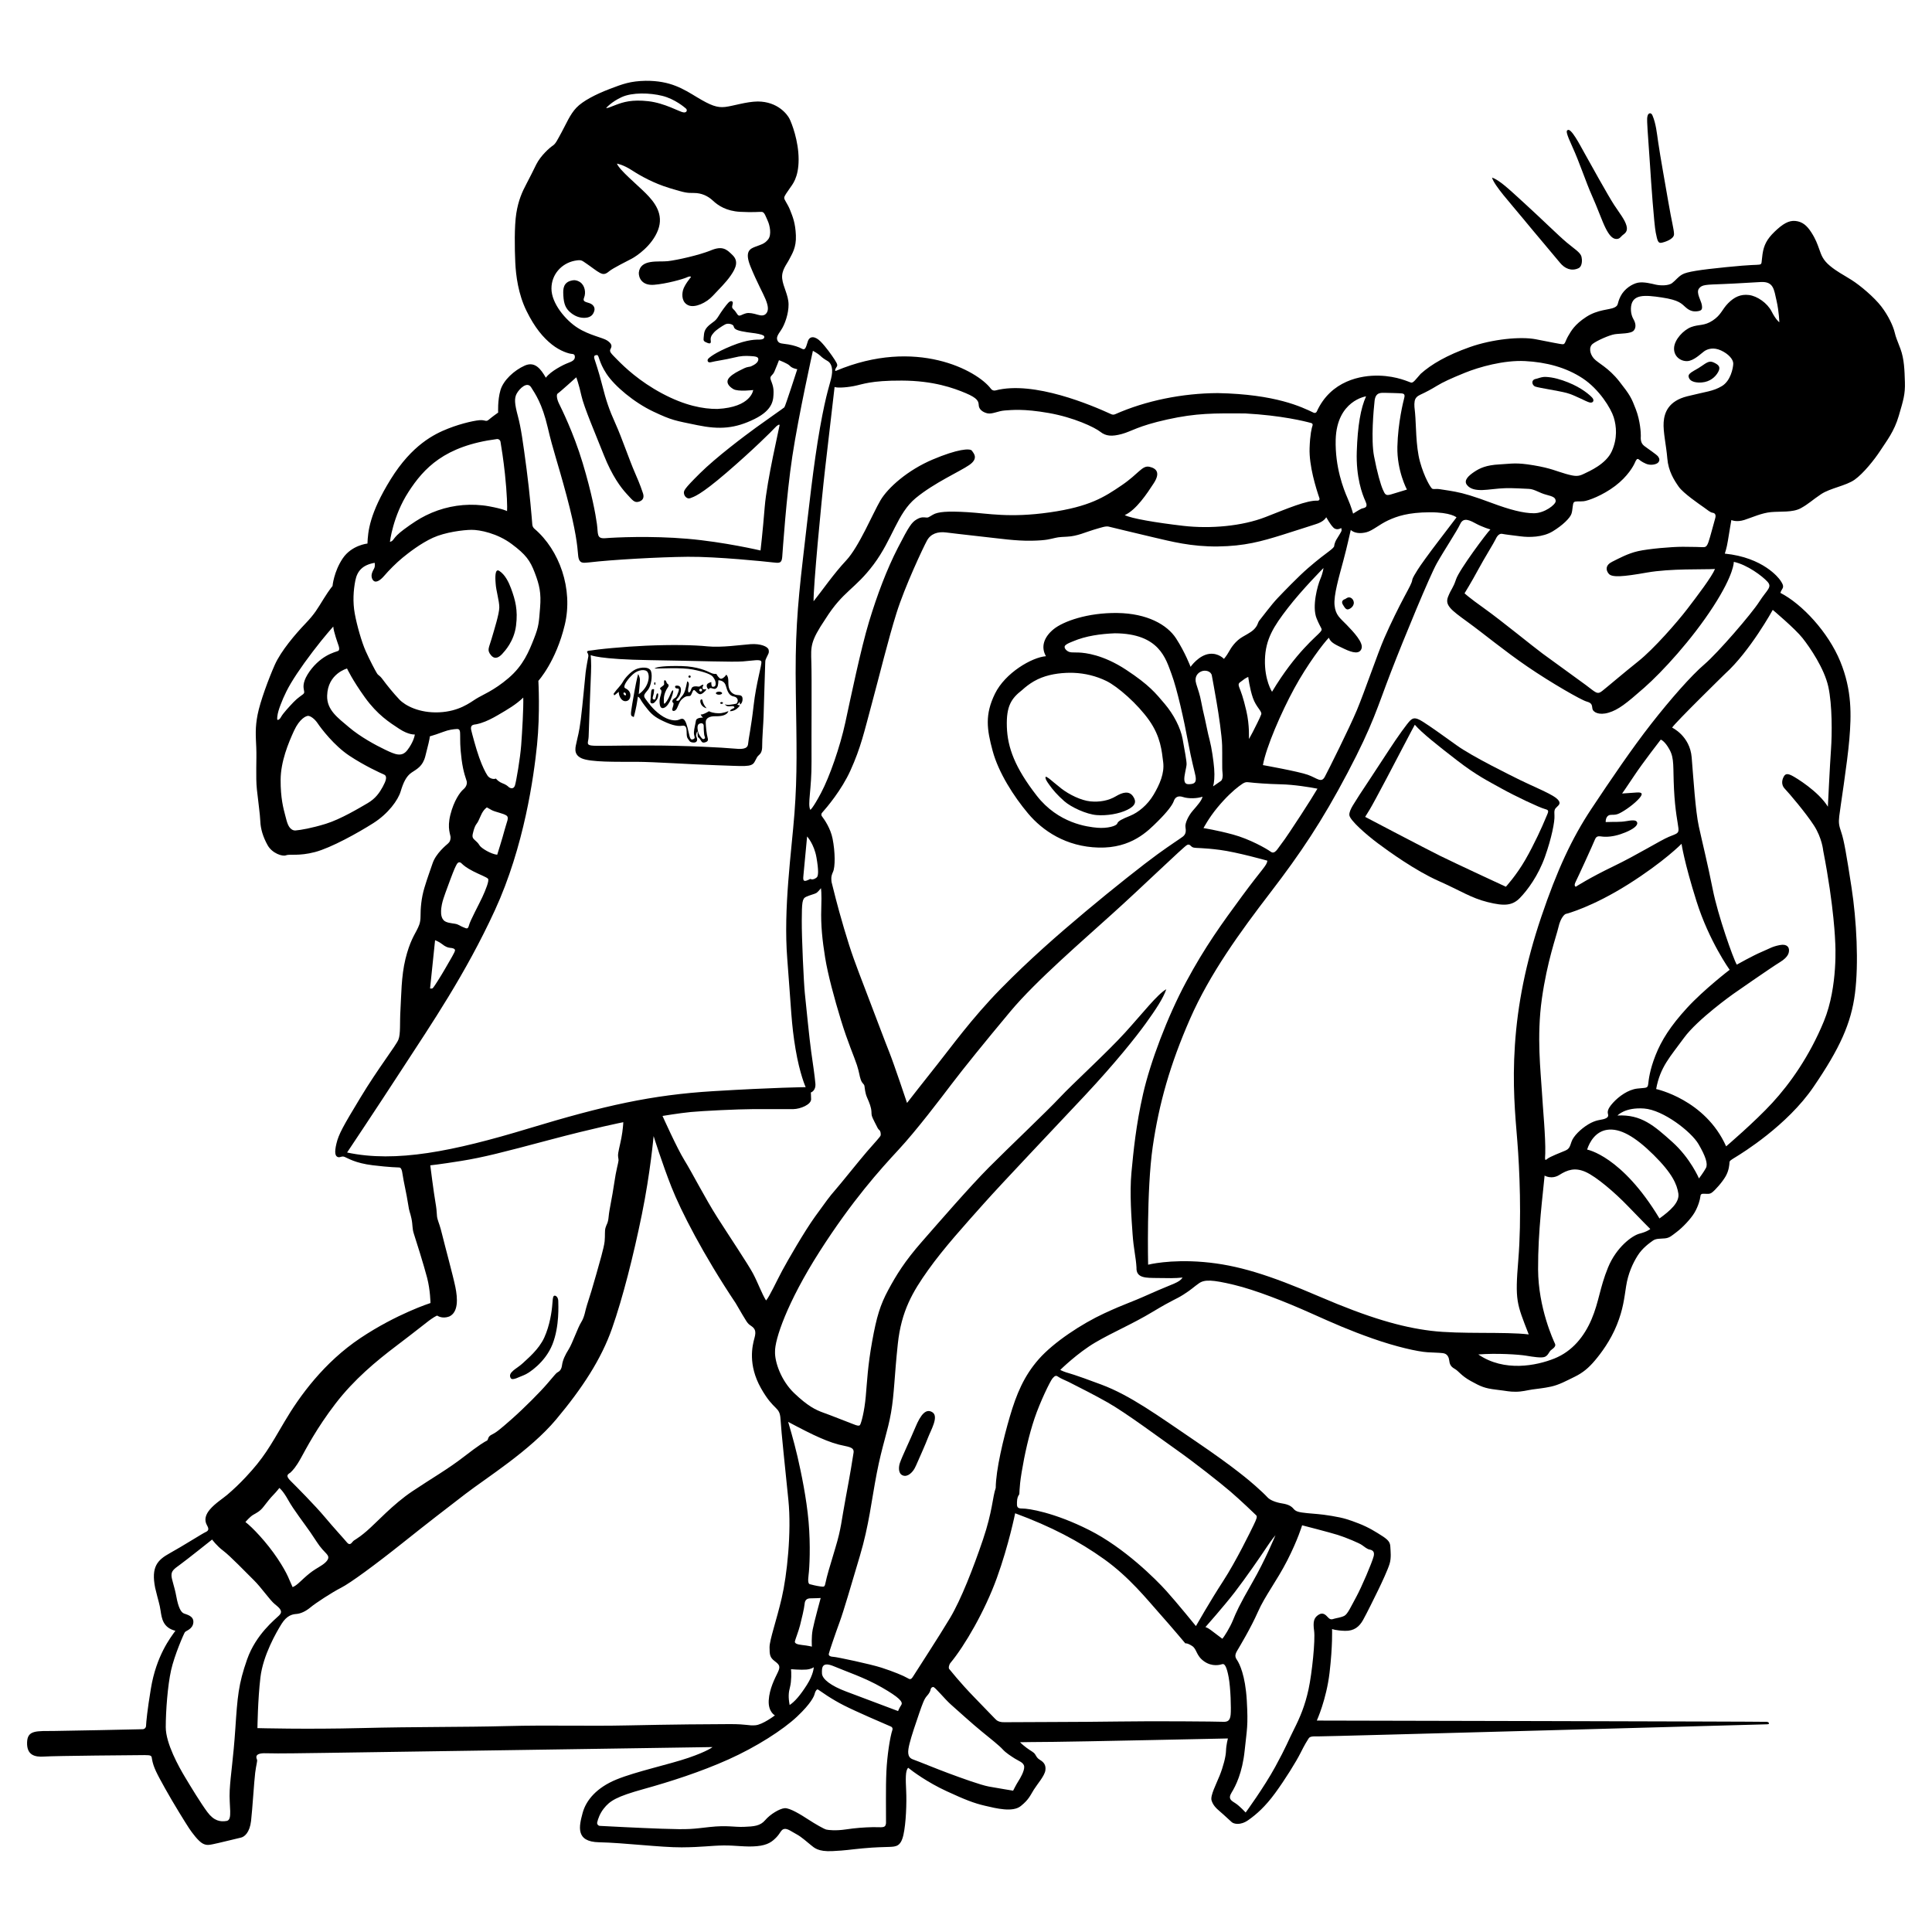 <?xml version="1.0" encoding="utf-8"?>
<!-- Generator: Adobe Illustrator 26.5.3, SVG Export Plug-In . SVG Version: 6.00 Build 0)  -->
<svg version="1.1" id="Layer_1" xmlns="http://www.w3.org/2000/svg" xmlns:xlink="http://www.w3.org/1999/xlink" x="0px" y="0px"
	 viewBox="0 0 2000 2000" style="enable-background:new 0 0 2000 2000;" xml:space="preserve">
<g>
	<path d="M676.21,713.36c-1.33-0.1-2.04,0.51-2.28,4.46c-0.24,3.95-0.51,6.77-0.65,8.54c-0.14,1.77,2.52,2.96,4.9,0.17
		c2.38-2.79,2.99-3.91,3.2-6.84c0.2-2.93-1.53-2.18-1.84-0.37c-0.31,1.8-1.09,4.05-1.29,4.53c-0.2,0.48-2.93,0.75-2.59-1.57
		c0.34-2.31,0.99-2.99,1.23-5.68C677.13,713.91,677.47,713.23,676.21,713.36z"/>
	<path d="M677.92,706.28c-0.66-0.09-0.74,1.05-0.72,1.5c0.03,0.82,0.44,1.12,0.75,1.16c0.73,0.08,0.59-1.68,0.52-2.03
		c-0.04-0.21-0.12-0.45-0.31-0.55L677.92,706.28z"/>
	<path d="M688.27,704.16c-1.04,0.1-0.85,1.11-0.85,2.68c0,1.57,0.72,1.63-1.24,3.17c-1.96,1.53-2.94,1.96-2.91,2.94
		c0.03,0.98,1.99,0.42,1.31,4.18c-0.69,3.75-1.96,5.26-1.76,10.06c0.2,4.8,1.76,6.73,4.77,5.48c3-1.24,5.35-5.19,7.02-9.24
		c1.67-4.05,2.25-6.79,2.32-8.19c0.07-1.4-1.47-0.65-2.94,3.33c-1.47,3.98-3.95,7.87-5.45,9.4c-1.5,1.53-1.31-0.59-1.31-4.7
		s2.35-9.3,3.69-11.03c1.34-1.73,1.73-3.04,0.62-3.95c-1.11-0.91-1.11-0.69-1.67-2.25C689.31,704.45,688.43,704.06,688.27,704.16z"
		/>
	<path d="M727.44,712.94c-0.75-1.37,0.75-3.79,0.75-3.79s-0.13-0.88-1.89,0.13c-1.76,1.01-1.86,1.83-3.92,1.4
		c-2.06-0.42-5.45-0.36-6.4,1.7c-0.95,2.06-1.11,3.79-2.58,4.37c-1.47,0.59-1.24-3.66-0.69-5.62c0.55-1.96,0.91-4.96-1.27-5.84
		c-0.85,3.43-1.6,8.33-3.07,11.62s-3,4.15-3.92,5.68c-0.91,1.53-1.47,3.04-3.33,2.87c-1.86-0.16-1.01-1.18,0.75-3.13
		c1.76-1.96,3.1-5.16,3.04-8.39c-0.07-3.23-1.99-4.21-3.95-4.21c-0.59,0-1.47,0.01-1.9,0.5c-0.16,0.18-0.24,0.41-0.25,0.64
		c-0.03,0.46,0.2,0.97,0.52,1.26c0.6,0.54,1.54,0.64,2.31,0.64c1.5,0,1.4,1.44,0.49,3.79c-0.91,2.35-1.6,4.6-2.71,5.52
		c-1.11,0.91-2.94,1.4-3.36,3.46c-0.42,2.06,1.31,1.57,1.18,3c-0.13,1.44-0.16,1.83-1.21,4.99c-1.04,3.17,2.91,3.53,4.77-0.33
		c1.86-3.85,2.55-7.12,5.45-9.66c2.91-2.55,4.37-2.87,6.2-2.91c1.83-0.03,2.38,0.03,3.33-2.02c0.95-2.06,1.53-4.21,2.58-4.28
		c1.04-0.07,2.35,2.09,4.02,3.33c1.67,1.24,3.2,1.6,5.97-0.75c2.78-2.35,2.94-3.59,2.94-3.59S728.19,714.31,727.44,712.94z
		 M725.34,715.83c-0.81,0-1.47-0.66-1.47-1.47c0-0.81,0.66-1.47,1.47-1.47s1.47,0.66,1.47,1.47
		C726.81,715.17,726.15,715.83,725.34,715.83z"/>
	<path d="M715.01,700.41c0,0.64-0.52,1.17-1.17,1.17s-1.17-0.52-1.17-1.17c0-0.64,0.52-1.17,1.17-1.17S715.01,699.77,715.01,700.41z
		"/>
	<path d="M736.36,706.05c0,0-4.15,1.01-4.64,2.96c-0.49,1.95,0.52,3.14,1.12,4.04c0.59,0.91,1.29,0.14,1.71-0.49
		c0.42-0.63,2.55-0.1,4.29,0.45c1.74,0.56,3.73-0.77,4.32-3.45c0.59-2.68,0.42-5.3,0.42-5.3s6.07-0.49,7.81,5.72
		c1.74,6.21,3.56,10.22,8.19,11.02c4.64,0.8,5.09,5.13,2.79,7.39c-2.96,0.7-10.11,2.09-11.99,0.59c1.33,2.3,3.8,2.48,6.24,2.09
		c2.44-0.38,3.56,0.21,3.63,1.12c0.07,0.91-1.6,1.29-2.96,1.99c-1.36,0.7-1.64,2.02-1.64,2.02s5.89,0.59,10.32-5.96
		c-2.2-0.42-2.82-0.73-2.82-0.73s2.34-2.27,2.48-3.07c0.14,2.2,0.66,2.89,0.66,2.89s2.34-1.57,2.41-5.37c0.07-3.8-1.64-4.29-5.4-4.5
		c-3.77-0.21-7.53-2.79-8.79-7.67c-1.26-4.88,0.63-10.08-2.58-13.39c-2.23,3.07-4.25,4.36-5.79,4.22c-1.53-0.14-4.08-3.8-4.53-4.95
		c-1.36,0-3.14,0.21-6.31-1.36c-3.17-1.57-13.25-6.45-29.81-6.8c-16.56-0.35-25.87,0.7-28.03,2.58c6.52,0.03,28.09-1.33,39.75,0.99
		s18.8,4.93,20.83,7.6c2.03,2.67,2.9,4.93,2.84,7.08s-0.64,2.96-2.61,3.25C736.28,711.32,736.33,707.92,736.36,706.05z"/>
	<path d="M747.52,717.58c0,0.86-1.44,1.57-3.21,1.57c-1.77,0-3.21-0.7-3.21-1.57c0-0.86,1.44-1.57,3.21-1.57
		C746.09,716.01,747.52,716.72,747.52,717.58z"/>
	<path d="M748.42,727.72c0,0.52-0.64,0.94-1.43,0.94c-0.79,0-1.43-0.42-1.43-0.94c0-0.52,0.64-0.94,1.43-0.94
		C747.78,726.78,748.42,727.2,748.42,727.72z"/>
	<path d="M726.37,723.94c-2.1,0.07-1.56,3.44-0.4,5.43c1.16,1.99,3.55,3.48,5.51,3.8c-2.25-2.39-3.8-5.69-4.06-7.21
		C727.16,724.45,726.69,723.83,726.37,723.94z"/>
	<path d="M740.48,738.14c-4.87-0.67-6.51-1.9-6.51-1.9s-6.51,4.05-8.61,3.33c0.46,1.79,2.46,3.33,2.46,3.33s-6.92-0.41-7.43,3.23
		c-0.51,3.64-1.84,7.99-2.05,11.94c-0.2,3.94,2.05,5.79-0.26,6.92c-2.31,1.13-3.38,0.72-4.46-3.74c-1.08-4.46-2.51-11.73-4.35-14.8
		c-1.84-3.07-3.38-2.77-6.56-1.38c-3.18,1.38-10.55,1.02-18.95-5.02c-8.4-6.04-13.17-13.32-15.83-16.91c-2.66-3.59,0-5.28,3.02-9.27
		c3.02-4,4.71-13.99,2.97-19.01c-1.74-5.02-10.66-4.3-15.78-2c-5.12,2.31-11.12,8.86-13.32,12.91c-2.2,4.05-6.68,8.02-8.72,11.21
		c-0.92,0.99-0.89,0.85-0.71,1.88c0.18,1.03,0.57,1.17,1.92-0.07c1.35-1.24,3.33-2.66,3.33-2.66s-0.46,2.13,1.17,5.43
		c1.63,3.3,4.33,5.18,7.66,3.9c3.33-1.28,4.26-7.17,1.49-10.32c-2.77-3.16-5.04-2.13-4.58-4.86c0.46-2.73,3.97-7.91,9.08-12.49
		c5.11-4.58,12.84-5.46,14.94-2.02c2.09,3.44,1.31,9.97-1.92,15.22c-3.23,5.25-7.24,7.56-7.24,7.56s1.28-11.81,1.21-14.94
		c-0.07-3.12-1.88-5.82-1.88-5.82s-1.45,4.97-3.65,17.17c-2.2,12.2-2.84,16.25-3.41,20.26c-0.57,4.01-0.5,5.64,0.96,6.32
		c1.45,0.67,1.63,0.74,1.63,0.74s1.67-6.03,2.77-11.92c1.1-5.89,1.45-9.19,1.45-9.19s1.42,0.43,2.59,2.55s2.59,4.47,7.66,10.75
		c5.07,6.28,9.48,9.21,19.31,13.51s14.6,3.53,16.29,3.28c1.69-0.26,4-0.15,4.46,3.64c0.46,3.79-0.26,7.58,1.49,9.84
		c1.74,2.25,1.69,3.48,5.17,3.89c3.48,0.41,4.76-1.49,4.3-3.94c-0.46-2.46-1.43-2.46-0.82-4.71c0.61-2.25,1.08-3.48,1.33-2.2
		s-0.15,3.59,0.31,4.82c0.46,1.23,0.82,0.51,2.41,2.82s1.9,4,5.17,3.02c3.28-0.97,3.23-2.51,2.41-5.38
		c-0.82-2.87-1.74-10.66-1.84-15.32c-0.1-4.66,4.51-6.4,9.99-6.3c5.48,0.1,11.94-0.67,13.52-5.28
		C748.68,738.19,745.35,738.8,740.48,738.14z M647.32,717.35c0.98,0.96,1.16,3.32-0.74,2.19c-0.7-0.42-1.29-1.17-1.12-2.03
		c0.04-0.2,0.12-0.34,0.23-0.44C646.1,716.69,646.89,716.93,647.32,717.35z M728.76,764.95c-0.91,0.4-1.56,0.33-3.33-2.06
		c-1.77-2.39-3.12-4.75-3.33-8.87c-0.08-1.55-0.03-3.52,1.36-4.51c0.63-0.45,1.5-0.77,2.33-0.8c0.8-0.03,1.58,0.2,2.1,0.85
		c0.6,0.75,0.64,1.67,0.61,2.58c-0.05,1.89,0.05,3.79,0.22,5.68c0.14,1.5,0.2,3.24,0.8,4.64
		C730.21,764.04,729.66,764.55,728.76,764.95z"/>
	<path d="M795.67,672.65c-0.75-3.39-8.5-6.55-18.74-5.8c-10.24,0.75-30.11,3.69-44.48,2.26c-14.38-1.43-36.28-1.88-63.67-0.68
		c-11.68,0.51-23.34,1.35-34.98,2.42c-4.85,0.45-9.7,0.9-14.53,1.49c-2.45,0.3-4.89,0.63-7.33,1.01c-0.96,0.15-2.66,0.16-3.57,0.62
		c-0.67,0.34-0.92,0.92-0.16,1.97c0.79,1.09,1.01,2.97,0.82,3.65c-0.19,0.68-2.21,11.67-2.78,16.53c-0.58,4.86-3.17,34.16-5,48.6
		c-1.83,14.44-3.29,17.91-4.23,22.89c-0.94,4.98-4.29,13.02,4.88,17.31c9.17,4.29,36.84,3.65,56.46,3.7
		c19.63,0.05,56.17,2.71,84.08,3.57c27.91,0.85,35.31,2.27,38.56-3.25c2.97-5.19,2.4-5.19,4.24-6.88c1.84-1.7,3.87-3.44,3.77-9.99
		c-0.09-6.55,1.23-23.05,1.46-30.26c0.24-7.21,0.98-35.22,1.43-47.11c0.45-11.89-0.08-10.24,1.66-14.07
		C795.29,676.79,796.42,676.04,795.67,672.65z M780.15,730.34c-2.62,23.23-5.23,33.86-5.73,39.75c-0.49,5.89-7.36,5.56-15.87,4.74
		c-8.51-0.82-46.95-3.11-86.86-3.11s-54.15,0.82-59.71,0c-5.56-0.82-2.78-3.6-2.62-9.32s1.96-56.44,2.45-66.09
		s-0.33-18.16-0.33-18.16s8.02,4.42,61.51,5.23c53.49,0.82,85.06,2.13,96.02,1.31c10.96-0.82,18.48-2.62,19.14,0.33
		C788.82,687.98,782.77,707.11,780.15,730.34z"/>
	<path d="M1610.79,826.03c-5.92-4.72-26.1-13.05-36.64-18.27c-10.54-5.22-50.29-24.7-66.26-36.24
		c-15.96-11.54-28.21-20.18-35.44-24.7c-7.23-4.52-9.64-3.61-12.45-1.1c-2.81,2.51-13.25,16.97-22.29,30.92
		c-9.04,13.95-30.42,46.28-30.42,46.28c-3.92,6.73-10.94,15.46-10.44,20.88c0.5,5.42,17.87,20.48,29.41,29.11
		c11.54,8.63,39.05,28.41,62.74,38.95c23.69,10.54,33.73,17.67,51,21.99c17.27,4.32,25.6,3.71,33.43-4.32
		c7.83-8.03,18.97-23.09,25.9-42.57c6.93-19.48,10.24-36.64,9.84-42.57c-0.4-5.92,0.2-6.93,2.61-9.14
		C1614.21,833.06,1616.72,830.75,1610.79,826.03z M1599.81,847.58c-2.84,7.07-11.54,26.41-20.88,42.58
		c-9.34,16.17-20.07,27.79-20.07,27.79s-52.69-24.4-68.23-32.09c-15.55-7.69-77.42-40.23-77.42-40.23s0,0,4.65-7.53
		c4.65-7.53,30.15-56.2,35.51-66.61s11.24-21.24,11.24-21.24c7.16,8.39,24.29,21.92,44.12,37.2c19.83,15.28,31.37,20.88,45.67,28.85
		c14.3,7.96,39.65,19.91,44.94,21.21S1602.65,840.51,1599.81,847.58z"/>
	<path d="M515.39,590.46c-3.66-0.09-2.39,11.81-2.3,13.51c0.41,7.47,3.86,18.23,3.78,24.88c-0.08,6.65-5.09,22.5-7.96,32.35
		c-2.87,9.85-5.09,11.74-0.57,17.16c4.52,5.42,9.36,0.99,11.74-1.64c2.38-2.63,12.07-12.81,14.12-29.07
		c2.05-16.26-0.74-26.44-5.17-38.51c-2.37-6.44-6.19-14.29-12.17-18.14C516.29,590.64,515.81,590.47,515.39,590.46z"/>
	<path d="M594.6,290.05c-1.15-0.04-2.37,0.23-3.47,0.51c-2.25,0.56-4.38,1.64-5.82,3.51c-1.88,2.44-2.31,5.68-2.26,8.67
		c0.17,9.76,1.57,15.31,6.45,19.85c4.88,4.54,10.54,6.84,16.6,6.39c6.06-0.45,8.19-3.87,9.14-7.29c0.95-3.42-1.18-6.45-4.88-7.8
		c-3.7-1.35-7.52-1.46-5.78-5.61c2.22-5.3,0.87-12.8-4-16.14c-1.63-1.12-3.54-1.84-5.51-2.06
		C594.92,290.07,594.76,290.06,594.6,290.05z"/>
	<path d="M661.29,282.27c-0.16,5.26,3.16,13.52,15.71,12.55c12.55-0.97,30.04-5.83,34.01-7.69c3.97-1.86,4.29-0.32,4.29-0.32
		s-6.8,8.02-8.26,13.6c-1.46,5.59-0.89,12.96,5.75,15.71c6.64,2.75,18.3-2.51,25.1-9.88c6.8-7.37,13.36-13.44,18.71-21.22
		c5.34-7.77,8.1-14.66,1.78-20.89c-6.32-6.24-10.53-9.88-22.51-4.94c-11.98,4.94-35.23,10.12-44.62,11.17
		C681.86,271.42,662.83,267.78,661.29,282.27z"/>
	<path d="M528.87,1426.89c1.99,2.39,8.64-1.6,13.43-3.32c4.79-1.73,22.2-13.16,29.64-32.03c7.44-18.88,5.98-41.07,5.98-44.53
		s-1.86-5.58-3.46-5.72c-1.6-0.13-2.13,0.8-2.66,8.51c-0.53,7.71-2.66,22.33-8.37,34.83c-5.72,12.49-17.15,21.67-22.6,26.85
		C535.38,1416.65,524.82,1420.83,528.87,1426.89z"/>
	<path d="M934.68,1527.4c5.09,1.92,9.98-3.45,12.15-7.37c0.57-1.04,1.09-2.11,1.57-3.2c4.29-9.71,9.37-21.01,12.31-28.69
		c2.94-7.68,11.29-21.69,4.63-26.09c-6.66-4.4-12.2,2.15-17.73,15.47c-5.53,13.33-13.67,29.93-16.04,36.93
		c-1.26,3.71-1.9,10.38,2.34,12.6C934.17,1527.19,934.43,1527.31,934.68,1527.4z"/>
	<path d="M1082.57,804.19c-0.66,0.39-0.06,2.14,0.12,2.56c0.85,1.99,2.19,3.8,3.43,5.56c3.77,5.35,8.44,10.75,15.59,17.05
		c7.15,6.3,22.9,13.56,33.54,14.41c10.64,0.84,23.3-1.29,31.74-5.46c8.44-4.16,9.85-8.44,5.85-14.07c-4-5.63-10.35-4.33-17.78,0.11
		c-7.43,4.45-16.88,6.19-26.39,5.23c-9.51-0.96-21.89-6.98-30.11-13.39c-2.65-2.07-5.24-4.21-7.83-6.36
		c-2.31-1.91-4.6-4.02-7.22-5.51c-0.18-0.1-0.37-0.2-0.57-0.21L1082.57,804.19z"/>
	<path d="M1391.19,620.63c-1.83,1.19-2.59,2.85-0.93,5.48c1.66,2.64,2.47,4.29,4.38,4.72c1.91,0.42,7.23-2.72,6.8-7.31
		c-0.27-2.92-2.87-5.79-6.04-4.96C1393.88,618.97,1392.74,620.38,1391.19,620.63z"/>
	<path d="M1590.73,392.02c-1.35,0.3-2.72,0.54-3.66,1.69c-1.71,2.11-0.32,5.3,1.94,6.34l0.29,0.12c3.63,1.35,24.08,4.35,32.55,6.62
		s19.87,8.9,23.65,9.83c3.78,0.93,5.27-2.21,2.78-4.92c-2.49-2.71-10.61-10.11-25.07-15.88c-7.33-2.93-15.26-5.32-23.2-5.66
		c-2.81-0.12-5.54,0.7-8.18,1.56C1591.47,391.84,1591.1,391.93,1590.73,392.02z"/>
	<path d="M1635.43,276.68c-0.38,0.39-0.83,0.71-1.33,0.95c-7.32,3.45-14.25,0.4-19.12-5.53c-8.22-10.02-25.66-30.39-38.49-46.03
		c-12.83-15.64-29.6-33.88-31.96-42.21c7.99,2.59,18.35,12.72,34.78,27.69c16.43,14.97,34.1,32.42,42.43,39.39
		c8.33,6.98,14.29,10.35,15.42,14.86C1637.91,268.86,1637.93,274.15,1635.43,276.68z"/>
	<path d="M1622.79,134.69c-1.65,0.67-1.64,3.04,5.23,17.98s14.07,36.75,19.84,49.56c5.77,12.8,10.59,26.64,14.15,33.75
		c3.56,7.11,6.95,11.14,10.83,11.38c3.87,0.24,4.66-2.06,6.72-3.79c2.06-1.74,5.93-3.56,4.19-9.88
		c-1.74-6.32-6.72-12.33-12.72-21.42c-6.01-9.09-26.32-45.76-31.06-54.3C1635.21,149.42,1626.25,132.12,1622.79,134.69z"/>
	<path d="M1708.42,117.29c-1.14-0.18-2.19,0.77-2.63,1.91c-0.88,2.25-0.7,5.04-0.63,7.4c0.2,7.23,2.14,30.94,3.05,46.01
		c0.92,15.07,4.07,59.45,5.8,68.1c1.73,8.65,2.44,11.3,6.01,10.59s13.03-3.77,12.93-8.96c-0.1-5.19-2.34-12.32-6.01-33.9
		c-3.66-21.58-7.94-44.38-10.48-61.89c-1.28-8.82-2.23-18.53-5.72-26.8c-0.3-0.7-0.64-1.42-1.22-1.92
		C1709.15,117.52,1708.78,117.35,1708.42,117.29z"/>
	<path d="M1747.99,389.4c0,0.18,0.02,0.36,0.05,0.55c1.15,5.96,9.24,6.36,13.94,5.94c8.04-0.71,13.69-5.45,16.61-10.7
		c2.92-5.25,0.52-7.4-3.7-9.54c-4.22-2.14-6.36-1.62-12,2.34c-5.64,3.96-9.28,5.58-11.16,6.88
		C1750.21,385.91,1747.98,387.36,1747.99,389.4z"/>
	<path d="M1971.95,395.67c-0.39-12.43-0.67-23.9-4.63-34.6c-3.95-10.7-4.43-10.7-5.98-17.06c-1.54-6.36-6.36-17.06-13.78-26.7
		c-7.42-9.64-21.78-21.78-30.94-27.56c-9.16-5.78-14.94-8.48-22.36-14.65c-7.42-6.17-8.87-11.28-10.89-16.87
		c-2.02-5.59-3.76-10.7-8.39-17.83c-4.63-7.13-9.25-10.89-16.29-11.66c-7.04-0.77-13.49,3.28-21.59,11.08
		c-8.1,7.81-11.18,14.07-12.53,23.23c-1.35,9.16-0.19,10.41-3.37,10.89c-3.18,0.48-6.65-0.19-34.31,2.6
		c-27.66,2.79-40.77,4.82-45.49,7.61c-4.72,2.79-6.36,5.78-10.41,8.87c-4.05,3.08-12.82,2.6-16.96,1.64
		c-4.14-0.96-12.53-3.18-18.41-2.02c-5.88,1.16-14.07,6.26-18.02,14.07c-3.95,7.81-1.54,9.25-6.46,11.66
		c-4.92,2.41-17.16,1.93-29.11,9.73c-11.95,7.81-15.52,14.36-18.6,19.66c-3.08,5.3-3.08,8.38-5.3,8.58s-13.2-2.31-28.62-5.2
		c-15.42-2.89-44.33-0.19-68.04,8.19c-23.71,8.39-39.75,17.75-50.81,27.67c-5.2,5.86-7.61,9.51-9.83,9.06
		c-2.23-0.45-14.05-6.68-33.26-7.19c-18.78-0.5-49.88,5.08-64.47,37.21c-0.55,1.21-1.98,1.74-3.18,1.17
		c-12.3-5.9-39.23-19.14-99.28-20.32c-36.77,0.15-74.59,7.84-106.24,21.88c-1.28,0.57-2.73,0.57-4-0.01
		c-19.86-9.12-80.15-34.99-119.87-24.63c-1.74,0.46-3.6-0.18-4.67-1.63c-14.23-19.13-77.77-53.42-160.35-18.71
		c-1.36,0.75-1.3-1.32,0.14-3.33s1.82-2.82-1.44-7.9c-3.26-5.08-9.16-13.36-14.67-19c-5.52-5.64-11.35-6.27-13.29-0.19
		c-1.94,6.08-2.57,9.53-6.02,7.65c-3.45-1.88-8.22-3.51-14.17-4.52c-5.96-1-9.53-0.5-11.1-3.76c-1.57-3.26-0.13-5.64,3.64-11.16
		c3.76-5.52,7.81-16.8,7.71-26.5c-0.09-9.7-5.67-18.12-6.59-26.72c-0.92-8.6,4.67-14.64,7.32-19.95c2.65-5.31,7.41-11.8,6.86-24.8
		c-0.55-12.99-3.29-19.31-5.95-26.08c-2.65-6.77-6.31-10.71-6.13-12.9c0.18-2.2,3.2-5.86,5.67-9.61c2.47-3.75,9.24-10.61,9.24-30.01
		s-7.19-37.61-9.43-42.09c-2.24-4.48-12.15-17.8-32.82-17.9c-11.83,0.11-25.47,4.69-33.78,5.65c-8.31,0.96-14.92-1.49-29.09-10.02
		c-14.17-8.53-27.39-17.26-53.28-17.05c-15.56,0.32-23.23,3.09-37.41,8.53c-14.17,5.43-27.49,12.26-34.21,19.29
		c-6.71,7.03-10.55,16.73-15.24,25.26c-4.69,8.53-6.18,12.04-9.27,14.07c-3.09,2.02-12.36,10.12-17.05,19.4
		c-4.69,9.27-5.12,10.66-9.91,19.61c-4.8,8.95-8.63,17.69-10.76,31.01c-2.13,13.32-1.71,36.87-1.07,50.73s3.09,32.93,11.62,50.3
		c8.53,17.37,17.26,27.6,26.22,34.74c8.95,7.14,17.88,9.51,20.19,9.71c2.3,0.19,3.71,0.51,3.65,3.39c-0.06,2.88-2.56,4.42-7.11,6.08
		c-4.55,1.66-17.93,8.39-22.92,15.24c-5.19-8.96-11.27-17.29-21.96-12.49c-10.69,4.8-22,14.97-25.05,25.46s-2.36,23.12-2.36,23.12
		s-6.18,4.36-9.36,7.09c-3.18,2.73-3.36,0.91-8,0.73c-4.63-0.18-19.81,3-34.35,8.72c-14.54,5.72-37.47,16.94-59.5,52.44
		c-22.03,35.5-23.64,54.43-24.08,66.6c0,0-16.37,1.62-25.63,15.4s-10.55,28.64-10.55,28.64s-2.69,2.8-9.15,13.14
		c-6.46,10.34-9.05,15.4-19.06,25.84c-10.01,10.45-25.2,28.21-31.55,42.53c-6.35,14.32-15.08,37.8-17.77,51.47
		c-2.69,13.68-1.94,21.86-1.4,34.24s-0.75,30.26,0.65,43.4c1.4,13.14,3.23,25.31,3.55,33.06c0.32,7.75,2.8,16.04,7.54,24.55
		c4.74,8.51,15.51,11.95,19.06,10.45c3.55-1.51,13.14,1.08,29.94-3.34c16.8-4.42,44.8-20.03,60.41-29.94
		c15.61-9.91,25.63-23.91,28.32-32.84s5.71-15.72,11.31-19.49c5.6-3.77,11.52-6.46,14.21-16.91c2.69-10.45,4.74-18.52,4.63-20.57
		c4.2-1.29,8.51-2.58,14.11-4.74c5.6-2.15,10.34-2.69,14-2.91c3.66-0.22,3.23,3.23,3.34,7.21c0.11,3.98-0.32,10.45,1.51,24.44
		c1.83,14,4.85,20.46,5.28,22.51c0.43,2.05,0,5.38-3.45,8.29c-3.45,2.91-9.8,11.74-13.46,26.27c-3.66,14.54,0.43,21,0.22,23.8
		c-0.22,2.8-0.75,4.31-2.69,6.03c-1.94,1.72-12.49,10.23-15.94,20.46c-3.45,10.23-4.95,13.78-8.4,25.09
		c-3.45,11.31-4.09,22.08-4.09,29.61c0,7.54-1.94,10.55-3.98,14.75c-2.05,4.2-7.21,11.63-11.63,29.61
		c-4.42,17.98-4.31,38.66-5.17,52.55c-0.86,13.89,0.32,24.87-2.15,31.01c-2.48,6.14-21.19,29.92-39.37,60.09
		c-18.05,29.79-22.44,37.78-24.76,47.45c-2.32,9.67-1.16,13.02,1.42,13.93c2.58,0.9,3.87-1.42,7.09-0.13
		c3.22,1.29,10.96,6.45,29.01,8.64c18.05,2.19,25.92,2.19,27.59,2.32c1.68,0.13,2.71,2.06,3.48,7.87c0.77,5.8,4.13,20.12,5.54,29.66
		s1.93,7.87,3.48,15.09s0.64,10.32,2.58,16.12c1.93,5.8,10.32,32.49,13.67,45.39c3.35,12.89,3.48,26.18,3.48,26.18
		s-34.82,11.09-72.47,36.23s-63.12,60.16-78.58,86.52c-15.46,26.36-21.73,37.77-40.25,57.53c-6.06,6.47-12.46,12.6-19.22,18.34
		c-4.33,3.68-12.56,8.87-17.76,15.02c-4.21,4.97-6.44,10.58-3.04,16.52c1.8,3.15,2.18,5.33-1.35,6.9
		c-3.53,1.58-23.99,14.64-37.07,21.84c-13.08,7.2-19.54,14.25-15.28,35.85c3.53,14.84,4.47,16.03,5.64,23.74
		c1.17,7.71,2.34,17.57,15.32,20.79c-5.17,7.22-19.74,25.72-25.38,59.92c-3.75,22.77-4.76,33.79-5.01,38.62
		c-0.1,1.86-1.61,3.32-3.47,3.36c-14.9,0.33-74.37,1.64-90.92,1.8c-18.98,0.19-28.37-1.13-28.75,11.84
		c-0.38,12.97,7.52,15.41,17.85,14.66s96.77-1.5,103.72-1.5c6.95,0,7.33,0.56,7.7,3.95c1.5,8.83,5.26,15.52,13.69,30.73
		c8.43,15.2,21.83,36.73,24.84,41.24c3.01,4.52,9.62,13.38,14.09,15.67c4.47,2.28,6.75,1.49,16.19-0.6
		c9.43-2.09,19.46-4.77,23.24-5.56c3.77-0.79,9.14-5.36,10.53-17.18c1.39-11.82,3.18-41.21,4.27-49.85s2.48-12.23,1.9-13.71
		c-0.58-1.49-3.42-7.04,9.3-6.59c12.73,0.45,43.55-0.19,61.78-0.39c18.22-0.19,400.48-6.02,400.48-6.02s-5.03,4.31-24.97,11.14
		c-19.94,6.83-54.43,14.19-74.55,22.45c-20.12,8.26-31.38,21.16-34.98,34.66c-3.6,13.5-7.8,29.85,17.1,30.3
		c24.9,0.45,64.35,5.4,85.5,5.25s30.15-1.8,43.2-1.95c13.05-0.15,22.8,1.8,34.5,0.75c11.7-1.05,16.2-4.95,20.4-9.3
		c4.2-4.35,4.65-7.95,8.1-8.55c3.45-0.6,7.65,2.85,12.75,5.55c5.1,2.7,11.25,8.4,14.7,11.1c3.45,2.7,7.2,7.05,22.35,6.3
		c15.15-0.75,16.8-1.5,31.35-2.85c14.55-1.35,20.7-1.2,27.6-1.5c6.9-0.3,11.85-0.45,14.55-12.45c2.7-12,3.45-33.3,2.85-45.6
		c-0.6-12.3-0.9-21.15,2.1-23.85c4.8,3.9,20.1,15.15,39.6,24.15c19.5,9,28.35,12.45,39.9,15.15c11.55,2.7,28.65,7.05,37.05,0.3
		c8.4-6.75,9.75-10.95,13.5-16.95c3.75-6,11.14-14.2,11.96-20.03c0.82-5.82-2.1-8.65-5.36-10.63c-3.26-1.98-3.6-3.27-5.21-5.84
		c-1.61-2.57-4.11-3.19-9.08-6.96c-4.97-3.77-6.55-5.65-6.55-5.65s17.61-0.31,35.4-0.38c17.79-0.07,179.74-3.52,179.74-3.52
		s-1.81,6.9-1.96,12.79c-0.15,5.9-2.87,16.36-6.56,25.58c-3.69,9.21-9.88,20.86-8.4,25.73c1.47,4.87,4.5,7.96,8.77,11.57
		c4.28,3.61,10.17,9.29,12.16,10.98c1.99,1.7,8.7,3.76,17.1-2.14c8.4-5.9,17.54-13.93,27.79-27.94
		c10.25-14.01,21.75-32.51,26.24-41.5c4.5-8.99,6.9-12.73,8.3-14.91c1.4-2.19,3.31-2.47,11.07-2.33
		c7.76,0.14,460.25-12.43,463.6-12.49s2.1-2.22-0.06-2.56c-2.16-0.34-466.02-1.3-466.02-1.3s9.92-21.7,13.21-49.62
		c3.28-27.91,2.58-45.15,2.58-45.15s4.12,1.65,13.48,1.88c9.35,0.22,14.76-4.33,18.61-11.23c3.85-6.9,11.8-23.05,15.65-30.95
		c3.85-7.9,10-21.15,11.85-27.3c1.85-6.15,0.95-13.15,0.75-17.35c-0.2-4.2-1.3-6.75-8.1-11.15c-6.8-4.4-14.5-9.25-24.6-13.15
		c-10.1-3.9-15.25-5.75-28.05-7.85c-12.8-2.1-16.4-1.95-25.25-2.85c-8.85-0.9-11.8-1.65-14.15-4.45s-5.45-4.6-11.75-5.6
		c-6.3-1-12.45-3.25-15.25-6.3c-2.8-3.05-7-6.95-12.45-11.8c-5.45-4.85-21.92-19.16-61.72-46.16c-39.8-27-67.74-47.53-97.91-58.81
		c-30.16-11.28-32.32-11.28-36.5-12.67c-4.18-1.39-5.96-2.53-5.96-2.53s17.87-17.62,36.5-28.51c18.63-10.9,37.64-18.63,59.31-31.68
		c21.67-13.05,23.07-12.29,31.68-17.74c8.62-5.45,10.52-7.86,16.22-11.79c5.7-3.93,13.69-3.68,35.99,1.65
		c22.31,5.32,53.73,17.74,79.21,29.15c25.47,11.41,40.43,18,64.51,26.49s46.51,13.56,56.78,14.19c10.27,0.63,15.46,0.38,18.12,1.52
		c2.66,1.14,3.93,3.93,4.31,6.84c0.38,2.91,0.86,6.14,5.43,8.66c4.57,2.52,6.69,7.15,17.01,12.82c10.32,5.67,14.16,7.46,26.04,8.87
		c11.88,1.41,13.52,2.21,20.37,2.17c6.85-0.04,11.27-1.45,17.28-2.36c6.02-0.91,10.74-1.14,19.11-2.93
		c8.38-1.79,15.72-5.86,24.48-10.13c8.76-4.26,14.7-9.37,21.05-16.87c6.36-7.5,16.22-20.64,22.77-36.92
		c6.56-16.28,7.61-27.39,9.62-40.2c2.01-12.81,6.72-23.24,11.82-31.39c5.1-8.16,12.5-13.2,15.83-15.61
		c3.33-2.41,7.62-1.88,12.5-2.36c4.88-0.48,7.08-2.79,12.61-6.98c5.53-4.19,14.11-13.04,18.03-19.69c3.92-6.65,5.79-13.9,6.01-16.47
		c0.21-2.58,1.07-3.22,4.35-3.06c3.27,0.16,5.42,0.48,7.73-1.29c3.27-2.41,10.68-10.73,14.17-16.85c3.49-6.12,3.81-12.23,3.92-14.11
		c0.11-1.88,0.86-2.31,6.71-5.9c5.85-3.59,53-32.36,80.32-72.51c27.12-39.73,38.89-65.58,42.88-96.69
		c3.99-31.11,1.68-75.67-3.57-109.73c-5.25-34.05-7.78-48.77-10.51-56.76c-2.73-7.99-2.9-10.22-2.19-17.02
		c0.71-6.8,8.44-55.36,10.46-79.83c2.02-24.47,2.92-50.29-9.43-80.38c-12.35-30.08-39.29-59.27-61.97-70.95c0,0,0.36-1.56,2.2-4.48
		c1.84-2.91-0.97-6.49-2.35-8.59c-1.38-2.1-17.51-23.59-57.39-27.56c0,0,2.01-5.69,3.19-13.3c1.18-7.6,3.6-21.46,3.6-21.46
		s5.24,2.53,13.46-0.11s17.85-7.21,27.65-8.11s22.36,0.56,30.7-4c8.34-4.56,11.72-8.34,21.12-14.59
		c9.41-6.25,25.68-8.62,34.64-14.93s20.56-20.73,26.87-30.47s14.13-19.43,18.85-35.62C1970.32,414.36,1972.34,408.1,1971.95,395.67z
		 M1464.44,415.33c0.6-3.42,2.72-5.21,5.64-6.62c0.17-0.08,0.33-0.16,0.5-0.24c5.76-2.63,11.33-5.66,16.73-8.97
		c6.41-3.93,14.59-7.69,29.17-13.62c14.59-5.93,40.31-13.22,62.19-12.1c21.88,1.12,42.47,6.49,59.7,17.87s29.25,31.09,32.14,40.31
		c2.89,9.22,4.01,21.88-2,35.18c-6.01,13.3-23.16,20.6-28.93,23.4c-5.77,2.8-8.74,2.8-18.67,0c-9.94-2.8-15.23-5.85-33.5-8.9
		c-18.27-3.05-22.12-1.6-35.42-0.88c-13.3,0.72-19.95,3.77-25.72,7.61c-5.77,3.85-11.38,8.74-7.77,13.54
		c3.61,4.81,10.1,5.53,16.19,5.37c6.09-0.16,15.23-1.68,23.4-1.92c8.17-0.24,18.75,0.48,24.6,0.72s10.82,4.25,18.11,6.09
		c7.29,1.84,9.62,3.13,9.62,6.65c0,3.53-11.55,12.49-22.52,12.49s-24.95-3.66-43.5-10.58c-18.55-6.92-29-10.06-38.15-11.76
		c-9.14-1.7-13.46-2.09-16.07-2.61c-2.61-0.52-5.88,0.26-7.45-0.39c-1.57-0.65-8.36-11.89-12.8-28.09
		c-4.44-16.2-3.92-38.93-5.09-50.56C1464.44,423.43,1463.76,419.24,1464.44,415.33z M1422.97,414.93c1.03-9.29,6.93-8.26,11.5-8.26
		c0,0,14.16,0.29,16.67,0.59c2.51,0.3,3.39,1.33,2.51,4.72c-0.88,3.39-6.49,25.52-7.08,50.44s9.88,44.39,9.88,44.39
		s-11.06,3.39-16.52,5.01c-5.46,1.62-6.19,0-8.41-5.01c-2.21-5.01-5.9-17.55-9.14-34.66
		C1419.13,455.05,1421.93,424.22,1422.97,414.93z M1436.94,538.71c9.11-4.25,20.82-8.29,42.98-8.39c22.16-0.1,27.86,5.28,27.86,5.28
		s-10.36,13.67-18.95,24.86c-8.6,11.19-19.26,25.89-21.44,29.62s-5.08,7.77-5.49,10.56c-0.41,2.8-2.69,6.94-8.29,17.4
		c-5.59,10.46-13.88,27.14-20.61,42.57c-6.73,15.43-20.51,55.82-28.38,74.57c-7.87,18.75-29.41,61.93-33.14,68.87
		c-3.73,6.94-7.77,1.55-17.61-1.97c-9.84-3.52-46.5-10.05-46.5-10.05c3.35-18.69,18.95-54.58,32.42-79.33
		c13.46-24.75,30.45-47.12,35.84-52.51c1.97,5.28,7.04,7.25,15.95,11.5s15.95,5.7,17.92-0.41s-8.29-17.09-15.33-24.34
		c-7.04-7.25-11.6-10.05-12.64-20.4c-1.04-10.36,4.66-29.52,9.11-46.19c4.45-16.67,5.8-24.13,7.66-31.69
		c3.94,3.42,10.05,3.94,16.36,2.28C1420.99,549.27,1427.83,542.95,1436.94,538.71z M1224.25,765.1c-2.1-11.73-9.29-25.55-18.58-36.5
		c-9.29-10.95-15.82-19.36-39.82-35.18c-24-15.82-42.48-17.62-48.86-17.92c-6.37-0.3-9.39,0.55-12.6-2.01
		c-1.57-1.25-3.41-3.73-1.5-5.52c0.31-0.29,0.66-0.56,1.03-0.82c1.99-1.37,4.73-2.34,6.78-3.22c13.53-5.77,28.83-7.75,43.41-8.35
		c46.24,0.22,52.77,26.55,58.63,42.15c5.86,15.6,13.16,48.89,17.04,69.8c3.87,20.91,6.97,31.31,7.74,35.51
		c0.77,4.2,0.77,7.85-3.98,8.52c-4.76,0.66-7.08,0.22-7.52-4.09c-0.44-4.31,2.21-12.83,2.32-16.26
		C1228.46,787.78,1226.36,776.82,1224.25,765.1z M1194.18,822.72c-6.35,10.74-16.01,18.45-24.22,21.77
		c-8.2,3.32-12.5,5.37-13.38,8.01c-0.88,2.64-10.39,5.28-20.6,4.39c-10.21-0.89-40.41-4.44-62.83-33.3
		c-22.42-28.86-30.19-49.73-30.86-71.26c-0.67-21.53,4.66-29.3,15.76-37.96c3.74-3.42,7.79-6.51,12.17-9.05
		c10.2-5.91,21.74-8.2,33.41-8.76c2.57-0.12,5.13-0.14,7.69-0.04c11.77,0.45,23.36,3.25,34.02,8.44
		c11.62,5.66,32.42,23.83,44.33,40.82c11.91,16.99,12.99,31.64,14.45,43.16C1205.6,800.46,1200.53,811.98,1194.18,822.72z
		 M1243.9,694.91c3.97-1.54,9.69-0.15,10.58,4.32c0.89,4.47,2.71,14.96,4.93,27.62c2.22,12.66,5.45,34.83,5.73,44.8
		c0.28,9.98-0.19,24.56,0.39,28.16c0.58,3.6-0.04,7.51-1.69,8.67c-1.65,1.16-8.05,5.56-8.05,5.56c1.09-3.36,1.75-10.27,1.11-18.36
		c-0.64-8.09-2.61-21.74-4.7-29.64c-2.09-7.9-2.83-12.67-4.87-21.81c-2.04-9.14-2.33-9.49-3.82-17.54
		c-1.49-8.05-2.98-11.52-5.22-18.88C1236.05,700.47,1239.93,696.45,1243.9,694.91z M1260.14,836.11
		c8.85-10.7,16.73-17.9,22.56-22.28c5.83-4.39,6.86-4.46,11.11-3.91c4.25,0.55,18.51,1.71,32.09,1.99
		c13.58,0.27,30.65,3.09,37.92,4.53c-2.47,4.25-10.52,17.15-17.28,27.47c-6.76,10.33-16.64,25.43-20.16,29.77
		c-3.52,4.34-6.54,11.26-10.93,8.02c-4.39-3.24-21.86-13.13-39.11-17.8c-17.25-4.67-30.48-6.65-30.48-6.65
		S1251.29,846.81,1260.14,836.11z M1290.25,736.08c-3.46-14.95-5.58-19.81-7.38-24.52c-1.79-4.72,0.47-4.72,3.39-7.18
		c2.92-2.46,5.92-3.66,5.92-3.66s1.4,11.83,4.79,21.67c3.39,9.84,9.77,13.89,8.64,17.15c-1.13,3.26-6.18,13.23-8.77,18.28
		c-2.59,5.05-3.99,7.18-3.99,7.18S1293.71,751.03,1290.25,736.08z M1362.93,640.15c5.02,12.41,6.86,10.3,3.7,14.26
		c-3.17,3.96-25.48,21-49.83,61.72c0,0-7.85-11.95-7.33-33.2c0.53-21.25,8.98-34.45,23.76-53.59
		c14.78-19.14,36.83-41.32,36.83-41.32s-0.53,5.02-3.3,11.48C1363.99,605.96,1357.92,627.74,1362.93,640.15z M1382.7,455.05
		c1.18-40.41,31.45-44.77,31.45-44.77c-5.57,12.31-8.74,30.46-9.62,57.16c-0.88,26.7,5.6,44.1,9,51.47
		c3.39,7.37-1.92,6.64-4.42,7.82c-2.51,1.18-8.41,5.01-8.41,5.01s-1.62-6.64-5.75-16.08
		C1390.81,506.22,1381.96,483.66,1382.7,455.05z M1372.94,535.49c0.77,1.07,3.81,7.08,7.38,10.66c3.57,3.57,8.1,0.42,8.1,0.42
		s0.48,1.61,0.36,2.74c-0.12,1.13-4.11,7.14-5.42,9.41c-1.31,2.26-2.2,5.36-2.2,6.43c0,1.07-1.67,2.74-5.36,5.54
		c-3.69,2.8-10.84,7.98-21.49,17.21c-10.66,9.23-25.06,24.29-31.67,31.2c-6.61,6.91-16.25,20.06-18.58,22.8
		c-2.32,2.74-1.43,4.05-4.29,7.74c-2.86,3.69-6.01,5.36-13.4,9.59c-7.38,4.23-11.91,11.19-14.23,15.42
		c-2.32,4.23-5.12,7.44-5.12,7.44s-5.54-6.19-14.76-5.24c-11.31,1.19-19.78,13.46-19.78,13.46s-5.64-14.96-14.96-29.35
		c-9.31-14.39-30.06-25.96-60.82-26.39c-30.76-0.42-56.02,8.61-66.04,16.79c-10.02,8.18-13.41,18.34-7.9,27.94
		c-14.53,1.13-42.19,17.21-52.77,38.8c-10.58,21.59-8.47,36.83-2.4,59.26c6.07,22.44,21.73,46.99,36.69,64.77
		c14.96,17.78,39.23,34.43,73.09,35.28c33.87,0.85,51.01-17.2,60.93-26.98c9.92-9.78,15.4-17.11,16.74-21.03
		c1.33-3.93,4.22-6.15,9.7-4.3c5.48,1.85,14.89,1.56,20.07-0.37c-0.52,3.63-5.18,8.89-10,14.44c-4.81,5.55-8.22,13.18-7.63,16.96
		c0.59,3.78,0.74,7.33-2.81,10c-3.55,2.67-12.11,8.06-25.94,18.07c-13.83,10-46.48,35.75-74.87,59.58s-57.66,49.28-87.67,79.87
		c-30.01,30.6-52.07,61.34-65.02,77.52s-31.92,40.6-31.92,40.6s-13.53-40.45-18.24-52.22c-4.71-11.77-13.39-35.01-24.42-63.84
		c-11.03-28.83-14.86-38.54-22.51-64.43c-7.65-25.89-10.89-40.16-12.94-48.1c-0.29-2.79-0.88-5.59,1.47-10.59
		c2.35-5,2.35-20.45-0.44-34.42c-2.12-10.61-8.23-19.52-11.05-23.2c-0.82-1.06-0.76-2.55,0.14-3.56
		c4.93-5.52,20.15-23.43,29.3-43.56c11.03-24.27,14.42-40.6,22.36-69.87c7.94-29.27,16.77-65.75,25.45-93.41
		c8.68-27.65,27.62-67.81,31.51-74.94c3.89-7.13,11.13-9.51,19.77-8.43c0,0,21.23,2.6,38.54,4.46c17.32,1.86,33.42,4.38,49.9,4.1
		c16.48-0.28,20.11-2.05,23.55-2.7s2.98-1.02,13.41-1.49c10.43-0.47,19.64-4.93,27.37-7.17s12.38-4,15.55-3.26
		c3.17,0.74,27.9,6.82,46.29,11.09c18.39,4.28,39.24,9.81,66.87,9.46c27.62-0.36,44.95-5.24,66.92-12.09
		c21.97-6.85,27.98-9.05,34.41-11.01C1368.59,540.61,1371.51,537.75,1372.94,535.49z M839.34,1130.96c0,0,5.42-1.58,4.74-9.33
		c-0.68-7.75-2.63-21.15-4.36-33.11c-1.73-11.97-5.5-50.25-6.56-60.33c-1.06-10.09-3.28-56.76-3.17-75.29s0.35-22.64,4.46-24.51
		c4.11-1.88,8.56-2.81,10.44-3.87c1.88-1.06,4.93-5.04,4.93-5.04s0.94,4.11,0.35,21.11c-0.59,17.01,1.17,33.19,3.99,50.67
		c2.81,17.48,9.5,42.22,16.42,64.86c6.92,22.64,13.96,38.47,16.54,46.56c2.58,8.09,2.46,10.91,3.99,15.13
		c1.52,4.22,3.28,3.99,3.75,6.33c0.47,2.35,0.47,6.98,2.87,12.37c2.4,5.39,4.13,9.85,4.37,14.22c0.23,4.37-0.23,3.72,3.31,10.85
		c3.55,7.12,3.46,7.01,4.87,8.27c1.41,1.26,1.55,3.81,1.41,5.31c-0.15,1.5-5.99,7.4-14.32,17.09s-27.56,33.8-33.08,40.05
		s-9.45,11.78-20.51,27.08c-11.05,15.3-28.49,45.69-34,55.9c-5.51,10.2-13.6,27.8-16.77,30.96c-4.46-7.15-8.44-18.41-13.49-27.91
		c-5.04-9.5-24.39-38.35-36.94-58.05c-12.55-19.7-26.15-46.44-34.01-59.11c-7.86-12.67-22.74-45.94-22.74-45.94
		s16.93-2.86,29.2-4.06c12.27-1.2,48.62-2.94,64.72-3.01c16.11-0.08,34.17,0.15,41.54,0c7.38-0.15,18.44-4.74,18.36-10.24
		C839.57,1132.39,839.34,1130.96,839.34,1130.96z M831.77,905.54c0.33-3.95,3.74-39.66,3.74-39.66s7.25,7.91,9.67,21.64
		c2.42,13.73,1.98,19.33,0.33,20.76c-1.65,1.43-4.06,2.53-5.82,1.87c-1.76-0.66-0.55,0-4.72,1.43
		C830.78,913.01,831.44,909.5,831.77,905.54z M883.71,399.69c9.53-1.79,17.01-5.84,49.86-5.71c32.84,0.12,53.64,7.74,66.13,12.99
		c12.49,5.25,13.3,8.55,13.49,12.55c0.19,4,3.72,7.08,8.78,8.31c5.06,1.23,11.18-2.45,18.23-2.91c7.05-0.46,19.15-1.99,45.35,2.6
		c26.2,4.6,47.65,14.86,53.47,19.46c5.82,4.6,11.95,5.06,22.22,2.3c10.27-2.76,16.55-8.27,47.04-15.02
		c30.49-6.74,48.42-6.44,80.59-6.28c37.8,2.06,61.9,8.11,68.67,10c1,0.28,1.57,1.34,1.23,2.33c-0.97,2.84-2.62,9.61-3.09,23.61
		c-0.62,18.36,6.63,41.48,10.23,51.96c0.42,1.22-0.53,2.47-1.83,2.4c-11.19-0.61-31.92,8.35-54.03,16.97
		c-24.11,9.41-57,12.37-85.23,9.09c-28.23-3.28-53.72-7.61-60.49-11.1c11.84-5.29,23.16-22.42,30.03-32.99
		c6.87-10.57,3.17-15.33-4.44-17.03c-7.61-1.69-10.99,7.1-28.82,19.19c-17.83,12.1-32.9,22.07-74.49,28.01
		c-41.6,5.94-63.67,1.06-84.89-0.21c-21.22-1.27-30.77-0.42-35.87,2.55c-5.09,2.97-4.88,3.18-7.22,2.97
		c-2.33-0.21-5.09-0.85-9.97,2.12c-4.88,2.97-7.64,6.79-19.1,29.08c-11.46,22.28-21.43,48.6-29.92,76.61
		c-8.49,28.01-19.24,79.78-24.61,104.6c-5.37,24.82-16.25,56.04-25.08,72.68c-8.83,16.63-11.13,17.53-11.13,17.53
		c-3.04-6.21,1.44-20.64,1.27-50.16c-0.18-29.52,0.36-85.9-0.18-102.62c-0.53-16.72-1.07-21.52,14.58-44.82
		c18.5-29.34,30.41-30.41,49.97-56.55c19.56-26.14,24.36-52.82,43.57-68.65c19.21-15.83,45.53-27.39,55.31-34.15
		c9.78-6.76,4.8-11.92,2.85-14.76c-1.96-2.85-15.12-1.78-40.73,9.07c-25.61,10.85-46.24,28.99-54.06,42.33
		c-7.83,13.34-22.23,48.02-35.39,62.07c-13.16,14.05-25.08,31.48-33.79,42.33c-0.36-14.05,7.83-101.55,11.92-137.12
		c4.09-35.57,9.83-84.74,9.83-84.74C865.87,401.54,874.17,401.49,883.71,399.69z M643.63,100.51c10.9-4.98,29.04-4.52,42.07-1.26
		c13.03,3.26,23.26,12.1,24.52,13.23c1.26,1.13,1.2,4.39-2.79,3.85c-3.99-0.53-19.27-9.64-36.29-11.56
		c-17.01-1.93-25.99,0.93-33.36,3.72c-7.38,2.79-8.17,3.39-10.37,3.39C627.42,111.88,632.73,105.5,643.63,100.51z M570.87,298.6
		c0-14.38,10.3-25.88,23.84-28.63c7.19-1.32,7.19-0.6,12.34,2.88c5.15,3.47,10.42,7.79,13.9,9.58c3.47,1.8,5.63,1.8,9.58-1.56
		c3.95-3.35,18.93-10.66,23.6-13.18c4.67-2.52,20.85-13.18,27.07-29.59c6.23-16.41-3.59-28.87-12.7-37.98
		c-9.1-9.1-27.47-24.24-29.85-30.75c0,0,6.4,1,15.43,6.87c9.03,5.86,22.45,13.42,38.96,18.44c16.51,5.01,17.67,5.09,25.38,5.09
		c7.71,0,14.35,3.01,19.67,8.02c5.32,5.01,13.89,10.72,28.08,11.49c14.19,0.77,19.9-0.15,22.6,0.08c2.7,0.23,4.01,5.01,6.02,9.33
		c2.01,4.32,4.24,14.27,0.39,19.13c-3.86,4.86-7.64,5.4-12.96,7.48s-11.96,4.32-5.25,20.75c6.71,16.43,12.96,27.39,15.58,33.87
		c2.62,6.48,3.24,10.95,1,14.12c-2.24,3.16-5.63,2.85-9.41,1.7c-3.78-1.16-8.56-2.24-11.65-1.47c-3.09,0.77-5.01,2.08-6.17,2.31
		c-1.16,0.23-2.08,0.62-4.09-2.78c-2.01-3.39-3.78-3.78-4.24-5.4c-0.46-1.62,0.93-4.01,0.54-5.4c-0.39-1.39-2.24-2.16-4.78,0.62
		c-2.55,2.78-6.87,8.64-10.03,13.81c-3.16,5.17-5.09,5.4-9.18,8.87c-4.09,3.47-5.55,6.33-5.86,10.72c-0.31,4.4-1.23,5.71,1.85,7.17
		c3.09,1.47,5.86,2.47,5.25-1.47c-0.62-3.93,1.16-6.02,3.32-8.56c2.16-2.55,8.49-6.71,11.57-8.33c3.09-1.62,7.87-0.15,8.64,1.54
		c0.77,1.7,0.15,3.86,8.49,5.55c8.33,1.7,12.81,1.7,17.59,2.78c4.78,1.08,5.94,1.85,5.79,3.39c-0.15,1.54-1.77,2.39-4.78,2.47
		c-3.01,0.08-11.65-0.62-29.08,6.48c-17.43,7.1-23.07,12.11-24.22,13.42c-1.16,1.31-0.85,4.55,3.01,3.47
		c3.86-1.08,15.2-2.62,23.22-4.63c8.02-2.01,11.8-2.01,17.51-1.7c5.71,0.31,8.25,0.85,8.18,3.39c-0.08,2.55-2.31,4.63-5.17,6.09
		c-2.85,1.47-2.31,1.31-5.17,1.77c-2.85,0.46-5.09,1.77-9.57,4.01c-4.47,2.24-9.87,5.63-11.49,8.95c-1.62,3.32,0.46,6.94,5.48,9.95
		c5.01,3.01,20.6,1,20.6,1s-1.85,17.82-37.11,19.59c-14.73,0.08-33.57-3.45-57.17-16.03c-23.6-12.58-38.93-27.31-46.12-34.62
		c-7.19-7.31-8.86-8.63-7.19-11.62c1.68-3,1.08-5.39-3.47-8.51c-4.55-3.11-18.45-5.39-30.67-13.18
		C585.73,331.66,570.75,314.05,570.87,298.6z M577.44,407.28c1.76-0.99,19.11-16.7,19.11-16.7s2.71,7.07,5.3,18.94
		c2.59,11.88,14.9,40.49,23.32,61.76c8.42,21.27,17.6,33.58,23.64,40.06c6.05,6.48,7.88,9.61,12.96,7.88
		c5.07-1.73,4.86-5.83,3.67-9.07c-1.19-3.24-2.05-6.8-8.1-20.62s-13.6-36.39-20.19-50.96c-6.59-14.58-9.72-23.97-13.71-39.73
		c-3.99-15.76-7.23-24.4-8.1-27.42c-0.86-3.02,0.22-3.78,2.59-3.89c2.38-0.11,1.55,6.72,9.94,19.46c8.39,12.74,28.59,29.67,48.32,39
		c19.73,9.32,22.37,9.32,45.68,14.14c23.3,4.82,39.31,3.42,59.19-6.37c19.89-9.79,19.58-20.51,19.73-27.96
		c0.16-7.46-3.42-12.12-3.26-14.6c0.16-2.49,2.33-2.64,4.04-6.37s4.82-11.96,4.82-11.96s9.01,3.26,11.34,5.9
		c2.33,2.64,7.61,3.42,7.61,3.42s-12.43,38.53-13.36,39.46c-0.93,0.93-17.4,12.27-29.36,20.97c-11.96,8.7-41.17,30.61-58.1,47.38
		c-16.93,16.78-16.78,18.02-16.47,20.82c0.31,2.8,3.26,6.21,6.68,4.82c3.42-1.4,9.63-2.49,37.29-26.26
		c27.65-23.77,47.38-43.5,50.03-46.45c2.64-2.95,4.97-4.04,4.97-2.8c0,1.24-13.21,57.64-15.38,84.52
		c-2.17,26.88-4.35,45.21-4.35,45.21s-37.75-8.86-75.66-12.12c-37.91-3.26-75.35-1.4-84.83-0.62c-9.48,0.78-7.46-4.35-8.86-14.6
		c-1.4-10.25-5.28-31.69-14.76-63.23c-9.48-31.54-22.34-57.05-24.53-61.55C576.45,413.22,575.68,408.27,577.44,407.28z
		 M422.85,509.25c15.89-24.57,37.39-47.69,91.46-54.72c1.82-0.24,3.5,1,3.81,2.81c0.97,5.7,3.02,18.41,4.61,33.37
		c2.17,20.38,2.51,35.07,2.17,38.41c0,0-3.34-2.17-18.71-5.01c-4.41-0.81-8.88-1.27-13.36-1.48c-18.15-0.84-35.91,2.98-51.97,10.95
		c-3.6,1.79-7.11,3.78-10.52,5.98c-4.22,2.71-8.32,5.6-12.34,8.6c-12.53,9.35-9.52,11.52-14.36,12.8
		C403.64,560.97,406.65,534.31,422.85,509.25z M288.2,745.11c-0.25,0.11-0.54,0.2-0.79,0.09c-0.25-0.1-0.38-0.35-0.44-0.62
		l-0.03-0.22c-0.04-0.76,0.01-1.55,0.09-2.3c0.44-4.17,1.85-8.27,3.3-12.18c1.79-4.84,3.89-9.58,6.19-14.2
		c5.2-10.47,14.95-24.99,27.2-41.08c12.25-16.09,21.29-25.99,21.29-25.99c0.21,5.06,4.84,17.8,5.55,19.94
		c0.71,2.14,1,4.63-0.64,5.34c-1.64,0.71-6.27,1.71-12.39,5.27c-6.12,3.56-13.53,9.9-19.08,18.94c-5.55,9.04-4.2,14.03-3.84,16.16
		c0.36,2.14,0.78,2.99-0.78,4.34s-5.7,3.77-9.97,8.26c-4.27,4.49-10.82,11.53-12.82,15.17C290.37,743.24,289.52,744.52,288.2,745.11
		z M396.26,814.41c-3.21,5.92-7.43,12.24-15.75,17.06c-8.33,4.82-27.7,16.56-43.35,21.37c-14.6,4.49-25.7,6.37-31.12,6.84
		c-0.84,0.07-1.7-0.01-2.49-0.3c-5.22-1.91-6.47-8.41-8.23-15.07c-1.91-7.22-4.92-18.06-4.82-37.03
		c0.1-18.97,8.03-38.13,13.85-50.77s12.64-15.55,14.75-15.45c2.11,0.1,6.42,2.71,9.83,7.83c3.41,5.12,16.96,22.98,32.71,33.42
		c15.75,10.44,31.91,17.76,35.82,19.47C401.38,803.47,399.47,808.49,396.26,814.41z M421.65,776.58c-5.82,7.53-12.64,4.42-22.78-0.4
		c-10.13-4.82-26.09-13.55-37.53-23.28c-11.44-9.73-23.18-17.86-22.68-32.81c0.6-22.78,20.59-28.05,20.59-28.05
		s5.4,11.69,18.45,29.85s25.69,26.09,35.62,32.61c9.93,6.52,16.06,5.82,16.06,5.82C429.37,762.03,427.47,769.05,421.65,776.58z
		 M454.56,737.39c-20.49,0.92-35.14-6.97-41.08-13.22s-13-14.91-17.05-20.46c-4.06-5.55-4.47-3.87-6.29-6.85
		c-1.83-2.98-7.25-13.19-11.49-22.67c-4.24-9.47-9.22-26.99-11.4-39.01c-2.18-12.02-1.42-24.05,0.59-34.2
		c2.01-10.15,7.71-16.21,20.03-18.36c0,0,0.62,3.02-0.36,5.38c-0.98,2.36-4.58,6.94-1.93,11.74c2.65,4.8,7.82,1.45,12.29-3.82
		c4.47-5.27,12.39-13.27,18.83-18.54c6.43-5.27,18.79-14.9,31.45-20.69c12.67-5.79,31.35-8.13,39.95-8.21
		c8.6-0.08,26.74,3.6,41.52,14.62c14.78,11.02,19.16,17.12,24,29.87c4.85,12.74,6.72,20.88,5.47,36.12
		c-1.25,15.25-1.17,19-6.33,32.06c-5.16,13.06-10.95,27.68-26.35,40.81c-15.4,13.14-27.17,17.39-33.63,21.49
		C486.32,727.55,475.05,736.47,454.56,737.39z M520.23,810.88c-3.32-1.28-5.36-3.13-6.93-4.94c-1.85,1.04-6.5,0.24-8.69-3.13
		c-2.18-3.37-5.13-9.07-8.54-18.61c-3.42-9.54-7.4-24.73-8.26-28.38c-0.07-0.32-0.14-0.63-0.19-0.95c-0.28-1.88,0.08-3.6,1.97-4.41
		c0.93-0.4,1.96-0.47,2.96-0.62c0.24-0.04,0.48-0.08,0.72-0.12c1.57-0.33,3.12-0.75,4.66-1.23c6.1-1.93,11.81-4.9,17.32-8.11
		c10.4-6.05,19.01-11.08,26.43-18.25c0.34,10.66-1.11,35.38-2.13,49.11c-1.02,13.73-5.12,37.5-6.45,41.82
		c-1.33,4.32-5.08,2.99-6.55,1.61C525.07,813.3,523.56,812.16,520.23,810.88z M522.38,859.08c-2.17,8.4-7.68,25.74-7.68,25.74
		c-6.38-0.63-16.52-6.76-18.21-9.61c-1.69-2.85-3.09-3.77-5.55-6.13c-2.46-2.37-2.08-4.01-0.72-9.13c0,0,1.06-4.25,2.85-6.71
		c1.79-2.46,2.17-3.24,4.83-9.32c2.66-6.09,6.13-8.11,6.13-8.11s1.3,0.82,4.97,2.8c3.67,1.98,12.27,3.43,15.31,5.65
		C527.35,846.48,524.55,850.68,522.38,859.08z M456.82,940.07c0.14-1.26,0.34-2.5,0.6-3.73c0.84-4.04,2.22-7.95,3.59-11.83
		c1.65-4.66,3.38-9.29,5.12-13.92c4.2-11.2,5.11-12.88,6.51-15.54c1.4-2.66,3.29-3.15,5.18-1.26c1.89,1.89,4.9,4.48,11.97,8.12
		c7.07,3.64,13.86,6.02,15.4,7.77c1.54,1.75-2.52,11.76-5.88,19.03c-3.36,7.28-12.6,24.28-13.79,29.11s-2.87,3.15-5.95,2.03
		c-3.08-1.12-4.76-2.94-8.54-3.57c-3.78-0.63-9.24-0.98-11.76-3.64c-0.43-0.45-0.8-0.96-1.11-1.5
		C456.3,947.87,456.42,943.68,456.82,940.07z M450.39,973.28c0,0,4.13,1.54,7.28,4.06s5.67,3.64,8.26,3.85
		c2.59,0.21,4.9,0.77,5.11,2.45c0.21,1.68-5.11,10.15-9.8,18.4c-4.69,8.26-12.32,20.22-13.23,20.92c-0.91,0.7-2.8,0.28-2.8,0.28
		L450.39,973.28z M359.3,1193.07c0,0,28.45-42.53,57.72-87.55c29.28-45.02,64.9-97.22,95.28-163.22
		c30.38-66.01,40.32-138.64,43.64-171.23c3.31-32.59,1.38-66.28,1.38-66.28s18.23-19.88,27.34-58c8.88-37.14-5.58-77.43-31.37-99.39
		c-1.31-1.11-2.12-2.69-2.26-4.39c-0.63-8.07-2.69-32.88-5.87-56.95c-3.87-29.27-5.8-43.08-9.11-55.51
		c-3.31-12.43-3.87-18.23-1.1-23.2c2.76-4.97,10.77-12.98,14.91-6.35c4.14,6.63,11.32,16.57,17.12,41.43
		c5.8,24.86,9.94,34.8,19.61,70.98c9.67,36.18,11.05,51.37,11.88,61.31c0.83,9.94,6.08,7.73,11.6,7.46
		c23.2-2.76,72.08-5.52,101.91-5.8c29.83-0.28,80.92,4.97,87.82,5.8c6.9,0.83,9.39,1.1,9.94-5.52c0.55-6.63,4.14-62.42,10.49-104.4
		c6.35-41.98,21.28-109.11,21.28-109.11s5.43,2.91,7.56,5.04c2.13,2.13,4.75,3.88,7.66,5.53c2.91,1.65,5.82,6.21,4.27,15.03
		c-1.55,8.82-5.42,16.15-12.16,54.14c-6.73,37.99-11.49,82.67-17.57,134.87c-6.08,52.2-8.29,83.41-7.46,138.37
		c0.83,54.96,1.66,85.62-1.38,125.66c-3.04,40.05-11.6,98.32-7.46,150.79c4.14,52.47,4.14,67.11,8.56,93.35
		c4.42,26.24,10.49,39.49,10.49,39.49s-31.76,0.28-95.56,4.14c-63.8,3.87-112.96,14.91-191.39,38.67
		C468.66,1191.97,409.84,1203.84,359.3,1193.07z M300.49,1524.55c2.6-2.42,5.9-5.89,11.11-15.35c5.22-9.47,16.42-31.1,35.74-56.22
		c19.32-25.11,42.08-43.94,62.9-59.71c20.81-15.77,30.4-23.59,33.8-26.11c3.41-2.52,8.07-5.55,8.7-5.17
		c0.63,0.38,5.17,3.41,12.23,0.88c9.71-4.41,8.83-18.79,6.43-30.52c-2.4-11.73-10.97-43.14-13.5-53.61
		c-2.52-10.47-3.66-12.24-4.92-16.65c-1.26-4.41-0.25-6.18-2.14-16.9c-1.89-10.72-5.42-38.85-5.42-38.85s9.08-0.88,31.91-4.54
		c22.83-3.66,42.89-8.83,90.69-21.57c47.81-12.74,77.2-18.54,77.2-18.54s0,2.77-1.01,10.47c-1.01,7.69-3.41,16.27-4.16,21.06
		c-0.76,4.79,0.38,5.68,0.25,8.07c-0.13,2.4-2.52,9.71-4.54,23.97c-2.02,14.25-5.05,26.74-5.68,34.06
		c-0.63,7.32-2.27,7.95-3.28,11.73c-1.01,3.78-0.25,7.19-0.88,13.87c-0.63,6.69-5.55,22.96-8.58,33.93
		c-3.03,10.97-7.57,25.86-9.59,31.79c-2.02,5.93-2.4,12.24-6.05,18.04c-3.66,5.8-9.08,21.82-12.87,27.88
		c-3.78,6.05-6.31,11.23-7.06,16.9c-0.76,5.68-3.78,6.56-5.05,7.44c-1.26,0.88-2.65,2.65-10.09,11.35
		c-7.44,8.7-23.71,25.1-36.83,36.71c-13.12,11.6-16.52,14.13-20.94,16.27c-4.41,2.14-3.03,5.3-4.92,6.18s-7.69,4.16-23.97,16.78
		c-16.27,12.61-32.92,22.07-53.1,35.57c-20.18,13.5-36.79,32.15-47.26,41.17c-10.48,9.02-12.85,8.83-14.56,11.09
		c-1.71,2.25-3.47,3.72-5.97,0.61c-2.5-3.11-13.52-14.99-23.03-26.38c-9.5-11.39-29.91-31.98-35.09-37.1
		C295.8,1528.02,297.2,1526.56,300.49,1524.55z M262.05,1568.18c3.38-1.96,7.11-3.67,10.61-8.24c3.5-4.56,7.53-9.66,10.49-12.62
		c2.96-2.96,6.04-6.99,6.04-6.99s3.67,2.61,9.18,12.56c5.51,9.95,17.12,24.89,23.11,33.6c5.98,8.71,7.88,12.44,12.27,17.42
		c4.38,4.98,7.7,6.81,5.39,10.78c-2.31,3.97-8.12,6.93-12.56,9.72c-4.44,2.78-8.12,5.87-11.91,9.3s-8.06,8-11.79,9.24
		c-3.26-6.58-4.33-12.68-15.58-29.57c-11.26-16.89-26.37-32.65-33.24-37.8C254.05,1575.59,258.67,1570.14,262.05,1568.18z
		 M255.83,1717.72c-9.11,25.86-10.02,38.98-12.2,71.58c-2.19,32.6-4.92,47.35-5.83,63.93c-0.91,16.57,3.31,30.7-3.17,31.8
		c-6.48,1.1-13.07,0.11-19.99-9.22c-6.92-9.33-16.91-25.8-23.17-36.24c-6.26-10.43-19.88-34.7-19.88-51.61s1.98-43.15,5.49-58.86
		s13.18-37.77,14.28-39.42c1.1-1.65,8.13-3.07,8.78-9.99c0.66-6.92-6.81-8.24-9.77-9.44c-2.97-1.21-5.71-5.93-7.8-17.35
		c-2.09-11.42-5.05-17.79-5.05-22.18s2.2-6.26,8.78-10.98c6.59-4.72,33.27-26.02,33.27-26.02s4.7,6.51,11.42,11.53
		c7.36,5.49,23.71,22.63,31.7,30.46c7.99,7.82,16.63,20.78,21.92,25.02c5.3,4.24,8.56,7.34,4.4,11.49S264.94,1691.85,255.83,1717.72
		z M650.71,1786.12c-43.67,0.96-81.45-0.48-126.57,0.72c-45.12,1.2-92.94,0.6-149.91,2.05s-107.73,0.05-107.73,0.05
		s0.36-29.62,3.09-52.52c2.73-22.9,16.49-46.78,21.9-55.4c5.41-8.62,10.96-9.93,15.19-10.23c4.24-0.29,9.5-2.48,14.75-6.87
		s22.2-15.48,31.7-20.31c9.5-4.82,35.35-23.81,63.4-46.16c28.05-22.35,43.09-33.89,65.15-50.84c22.06-16.95,66.91-44.85,94.08-77.28
		c27.17-32.43,46.75-62.52,57.85-94.22c11.1-31.7,22.06-74.91,30.86-118.01c8.8-43.1,12.14-81.04,12.14-81.04s8.8,28.23,18.51,52.81
		s32.78,69.81,66.47,120.19c12.44,21.25,11.84,20.64,15.78,23.37c3.95,2.73,5.77,5.16,3.64,12.75c-2.12,7.59-7.04,27.45,6.74,51.88
		c13.78,24.42,19.41,18.16,20.25,32.15c0.84,13.99,4.8,50.52,8.14,83.71c3.34,33.19-1.46,77.86-6.89,101.24
		c-5.43,23.38-12.62,43.39-12.62,51.09c0,7.7,0.36,10.59,5.29,14.32c4.93,3.73,6.26,5.41,3.25,11.67
		c-3.01,6.26-8.66,16.84-9.38,28.88c-0.72,12.03,6.38,15.64,6.38,15.64s-12.63,9.62-20.21,10.23c-7.58,0.6-7.94-1.2-26.23-1.2
		C737.46,1784.8,694.38,1785.16,650.71,1786.12z M818.85,1727.95c0,0,10.35,0.87,15.81,0.4c5.45-0.47,7.75-2.45,7.75-2.45
		s-0.16,7.35-7.11,18.26c-6.95,10.91-12.49,17.31-17.86,20.87c-1.5-8.06-1.19-12.88,0.4-18.73
		C819.4,1740.44,819.24,1730.64,818.85,1727.95z M841.3,1686.85c-1.54,8.03-0.83,17.72-0.83,17.72s-4.25-1.06-10.04-1.65
		c-5.79-0.59-7.92-1.89-7.56-3.78s3.66-10.16,5.32-16.54c1.65-6.38,4.37-17.84,4.73-22.21c0.35-4.37,2.72-5.79,6.14-5.79
		s10.52-0.35,10.52-0.35S842.83,1678.81,841.3,1686.85z M849.45,1642.3c-4.02-0.47-9.92-2.01-11.22-2.36
		c-1.3-0.35-2.13-2.6-1.18-9.69c0.95-7.09,2.13-30.48,0-54.94c-2.13-24.46-7.68-50.92-11.46-67.34
		c-3.78-16.42-9.69-36.04-9.69-36.04s17.01,9.1,26.11,13.35c9.1,4.25,17.37,7.8,26.35,10.16c8.98,2.36,16.19,2.13,15.24,8.39
		s-3.31,21.15-8.03,46.2c-4.73,25.05-4.49,31.55-10.87,52.58c-6.38,21.03-8.86,29.66-9.92,34.97
		C853.7,1642.89,853.47,1642.78,849.45,1642.3z M923.85,1790.65c-2.66,7.91-5.51,27.35-6.25,43.03c-0.83,17.48-0.28,41.01-0.4,53.73
		c-0.62,5.59-4.41,3.84-13.63,4.05s-17.68,0.82-28.08,2.36c-10.4,1.54-17.83,0.67-20.09,0.15c-2.26-0.51-11.38-5.69-18.76-10.51
		c-7.38-4.82-19.12-12.09-24.39-11.63c-5.28,0.46-14.97,6.3-20.14,12.4s-11.74,6.51-21.99,6.92c-10.25,0.41-17.27-1.82-35.41,0.17
		c-18.15,1.98-20.13,2.82-49.75,1.77c-24.26-0.85-53.98-2.41-63.93-2.94c-1.89-0.1-3.23-1.89-2.79-3.72
		c0.83-3.47,2.68-8.96,6.65-14.05c6.45-8.27,13.39-12.57,41.34-20.34c27.95-7.77,59.03-17.76,87.82-30.65
		c28.79-12.89,56.54-30.66,71.09-44.38c14.55-13.72,17.56-21.1,18.08-23.18c0.33-1.33,0.83-2.76,1.65-3.88c0.58-0.8,1-1.1,1.46-1.06
		c0.43,0.04,0.91,0.38,1.61,0.87c2.78,1.97,5.61,3.88,8.48,5.73c5.55,3.58,11.27,6.93,17.16,9.92
		c12.82,6.52,40.63,18.47,48.85,21.99C923.67,1787.95,924.29,1789.36,923.85,1790.65z M933.01,1764.95
		c-2.08,3.12-3.33,6.34-3.33,6.34s-38.56-14.55-53.84-20.27c-15.28-5.72-24.74-12.68-24.94-18.71c-0.21-6.03-0.1-12.68,12.58-7.28
		c12.68,5.4,31.59,11.54,49.47,21.83C930.83,1757.16,935.09,1761.83,933.01,1764.95z M1060.25,1828.94
		c0.24,4.46-4.08,11.9-6.14,15.07s-5.33,9.69-5.33,9.69s-16.51-2.69-25.1-4.27c-8.59-1.58-28.84-8.97-41.55-13.68
		c-12.72-4.7-30.9-12.24-37.09-14.44c-6.19-2.21-5.42-8.45-3.5-16.27s6.67-21.78,10.08-31.67c3.41-9.88,5.23-14.78,7.82-17.61
		c2.59-2.83,3.5-4.99,3.74-6.05c0.24-1.06,0.53-3.07,2.83-3.36c1.78-0.24,11.71,12.28,18.38,18.19c6.67,5.9,22.74,20.49,31.77,27.78
		c9.02,7.29,18.57,14.97,21.88,18.67c3.31,3.69,8.78,7.05,12.57,9.5C1054.39,1822.95,1060.01,1824.48,1060.25,1828.94z
		 M1265.96,1782.39c-5.1-0.29-72.5-0.87-107.87-0.29c-35.38,0.58-114.28,0.58-118.21,0.73c-3.93,0.15-6.7-0.87-8.15-2.04
		c-1.46-1.16-6.11-6.26-22.56-23.15c-16.45-16.89-25.48-28.82-26.5-29.84c-1.02-1.02-0.25-4.55,1.16-6.26
		c14.96-18.01,35.73-53.86,48.13-88.1c12.39-34.24,18.92-66.91,18.92-66.91c37.17,13.74,66.01,28.84,92.14,47.54
		c26.13,18.7,44.37,41.64,56.91,55.71c12.55,14.07,27.13,31.45,27.13,31.45s1.78-0.68,6.95,2.63c5.17,3.31,3.99,9.96,12.43,15.93
		c8.44,5.97,16.6,3.64,18.93,2.91c2.33-0.73,4.51,2.62,6.55,13.68c2.04,11.06,2.62,32.46,2.04,38.58
		C1273.38,1781.08,1271.05,1782.68,1265.96,1782.39z M1332.58,1615.36c10.91-21.35,15.37-36.37,15.37-36.37s28.39,7.27,36.96,9.97
		c8.57,2.7,22.76,8.68,25.11,10.56c2.35,1.88,5.4,3.87,6.81,4.34c1.41,0.47,6.92,0.47,5.16,7.27s-12.55,32.03-17.95,41.89
		c-5.4,9.86-8.92,17.95-12.44,19.71c-3.52,1.76-7.98,2.23-10.33,2.93c-2.35,0.7-3.87,1.41-6.34-1.17
		c-2.46-2.58-5.28-5.98-10.09-2.82c-4.81,3.17-5.75,7.27-4.46,16.66c1.29,9.39-2.11,43.41-5.75,60.31s-8.8,29.1-15.14,41.65
		c-6.34,12.55-7.63,17.25-19.36,38.72c-11.73,21.47-30.62,47.29-30.62,47.29s-6.22-6.69-10.33-9.39c-4.11-2.7-8.45-4.46-4.22-11.26
		c4.22-6.81,11.15-20.65,13.49-43.3c2.35-22.65,3.75-25.34,2.23-51.98c-1.53-26.63-7.86-38.25-9.5-40.95
		c-1.64-2.7-3.87-4.81-0.7-10.21c3.17-5.4,14.43-24.05,21.71-40.6C1309.46,1652.09,1321.66,1636.72,1332.58,1615.36z
		 M1310.63,1602.57c5.63-8.57,9.74-13.38,9.74-13.38s-10.44,25.58-24.05,49.16c-13.61,23.58-16.9,31.33-19.95,38.84
		c-3.05,7.51-9.03,17.13-11.03,19.24c0,0-8.57-6.45-11.97-9.03c-3.4-2.58-5.51-3.05-5.51-3.05s19.24-21.71,30.27-36.02
		C1289.16,1634.02,1305,1611.14,1310.63,1602.57z M1106.18,1430.54c13.59,6.86,27.18,13.77,40.43,21.26
		c18.89,10.68,53.86,36.73,71.81,49.4c17.95,12.67,44.47,33.56,55.15,42.71c10.68,9.15,25.58,23.47,26.87,24.76s0.35,3.75-2.58,9.86
		c-2.93,6.1-18.42,37.9-31.8,58.43c-13.38,20.53-28.04,46.35-28.04,46.35s-19.83-24.41-30.62-36.37
		c-10.79-11.97-43.3-44.59-79.79-63.01s-63.22-22.4-69.19-22.3c-5.96,0.1-5.76-2.22-5.66-6.57c0.1-4.35,1.21-6.57,2.12-7.68
		c0.91-1.11-0.3-4.95,2.73-23.35c3.03-18.4,7.58-38.67,13.34-55.75s16.1-38.39,18.6-41.39c2.5-3,3.83-3.1,5.63-1.84
		C1098.42,1427.31,1102.64,1428.76,1106.18,1430.54z M1191.42,1338.97c-24.77,11.1-24.9,9.8-48.22,20.57s-52.43,29.92-67.87,47.45
		c-15.44,17.53-23.16,36.35-29.92,59.35c-6.75,23-14.48,55.17-14.64,73.99c-3.38,9.65-3.22,23.96-13.19,53.4
		c-9.97,29.43-22.68,62.08-34.1,81.22s-35.61,56.21-37.97,60.08s-3.37,3.83-6.54,1.86c-3.17-1.97-14.45-6.65-26.34-10.48
		c-11.89-3.83-46.33-11.07-49.47-11.21c-3.14-0.14-5.6-0.96-5.19-3.14c0.41-2.19,6.81-20.96,11.17-32.82s11.62-37.04,21.06-68.76
		c9.44-31.72,11.86-56.65,17.43-85.46c5.57-28.81,11.38-43.09,14.77-62.7c3.39-19.61,3.39-37.28,7.02-71.18
		c3.63-33.89,15.25-53.75,31.47-76.5c16.22-22.76,37.77-46.48,57.38-68.51c19.61-22.03,72.87-77.96,104.59-111.85
		c31.72-33.89,53.15-60.85,63.2-74.79c10.04-13.94,18.19-26.11,21.27-35.44c-9.1,5.08-24.1,24.46-42.65,44.9
		c-18.55,20.44-54.7,53.4-67.58,67.23c-12.88,13.82-53.4,52.22-73.37,72.31c-19.97,20.09-51.99,57.07-69.59,77.15
		c-17.6,20.09-26.35,34.38-34.62,49.74s-12.05,27.53-16.66,53.17c-4.61,25.64-5.2,41.12-6.62,56.95
		c-1.42,15.83-4.61,27.41-5.91,29.54c-1.3,2.13-5.67-0.35-14.18-3.54c-8.51-3.19-14.89-5.91-23.51-8.98
		c-8.62-3.07-16.54-7.09-30.36-20.2c-13.82-13.11-20.32-32.61-19.97-42.89c-0.41-12.51,12.35-50.95,46.13-103.84
		c33.78-52.89,62.78-84.96,81.61-105.26c18.84-20.3,43.54-52.95,55.47-68.65c11.93-15.7,33.91-42.91,60.49-74.72
		c26.58-31.81,75.69-73.93,105.22-100.77c30.3-27.22,74.47-70.1,77.68-71.52c3.21-1.41,3.47,1.93,6.55,2.7s9.63,0.13,27.35,2.44
		s49.18,11.17,49.18,11.17c-0.64,5.26-5.01,7.83-26.06,36.46c-21.06,28.63-38.52,52.64-58.03,88.98
		c-19.52,36.34-37.11,83.2-44.55,115.81c-7.45,32.61-10.01,59.83-12.07,81.4c-2.05,21.57,0.07,48.27,1.17,64.01
		c1.1,15.75,3.44,23.65,4.03,34.49c-0.51,11.28,10.08,10.68,21.42,10.86c11.34,0.18,18.56,0.36,26.32-0.48
		C1220.55,1327.98,1215.18,1328.4,1191.42,1338.97z M1697.42,1277.01c-7.75,1.94-24.21,14.09-32.82,35.18
		c-8.61,21.09-9.36,35.51-17,53.47c-7.64,17.97-20.01,33.25-38.52,40.67c-18.51,7.42-51.86,14.2-78.76-4.2
		c18.72-1.51,41.96,0,49.6,1.29c7.64,1.29,15.17,2.37,18.61,1.4c3.44-0.97,4.84-4.52,6.13-6.24c1.29-1.72,6.67-3.98,5.06-7.53
		c-1.61-3.55-17.3-37.02-17.5-76.99c-0.2-39.97,5.08-78.16,6.74-97.09c0,0,7.21,4.41,15.39-0.75c8.18-5.16,16.03-7.96,27.11-3.01
		c11.08,4.95,30.13,21.2,43.79,35.4c13.66,14.2,23.13,23.67,23.13,23.67S1705.16,1275.08,1697.42,1277.01z M1694.83,851.58
		c-0.72-3.08-5.38-2.58-11.55-1.51c-6.17,1.08-11.33,0.57-21.09,0.93c-0.07-4.38,1.94-7.03,4.59-7.39s4.45,0.36,8.32-1.08
		c3.87-1.43,13.84-7.89,20.23-14.35c6.38-6.46,4.73-8.11-0.57-7.82c-5.31,0.29-15.57,1.08-15.57,1.08s3.51-4.81,12.48-18.36
		c8.97-13.56,27.54-37.44,27.54-37.44s4.16,1.22,9.18,10.54s3.37,17.65,4.52,40.67c1.15,23.02,4.02,35,4.59,40.53
		c0.57,5.52-1.51,5.45-9.9,8.89c-8.39,3.44-32.71,18.65-57.45,30.56c-24.75,11.91-38.88,21.09-38.88,21.09s-2.44-0.57-0.22-4.95
		c2.22-4.38,18-38.8,20.01-43.9c2.01-5.09,5.24-2.87,10.4-2.87c7.23,0.16,14.29-1.73,20.94-4.45
		C1690.67,858.39,1695.55,854.66,1694.83,851.58z M1685.62,915.39c37.04-23.37,55.12-41.89,55.12-41.89s2.48,18.24,15.49,59.52
		c13.01,41.28,34.29,70.91,34.29,70.91s-26.66,20.46-44.03,39.38c-17.37,18.92-26.62,33.75-32.7,49.14
		c-6.08,15.4-7.04,25.27-7.59,29.9c-0.55,4.63-2.28,3.45-11.46,4.56c-9.18,1.1-18.78,7.87-24.99,14.71
		c-6.21,6.84-5.66,9.67-5.11,11.88c0.55,2.21-0.34,3.66-3.94,4.83c-3.59,1.17-8.49,0.76-16.5,5.59
		c-8.01,4.83-15.47,12.36-17.33,17.88c-1.86,5.52-2.35,7.53-6.7,9.39c-4.35,1.86-15.68,6.19-18.32,8.4c-2.65,2.2-2.65,1.54-2.2-5.51
		c0.44-17.42-2.43-45.64-3.53-64.82s-5.51-56.22,0-95.24s14.99-64.6,17.2-74.3c2.2-9.7,6.39-13.45,7.72-13.67
		C1622.34,945.82,1648.58,938.76,1685.62,915.39z M1717.88,1261.34c-39.09-64.96-74.91-71.3-74.91-71.3
		c2.71-8.32,8.87-18.64,20.63-20.45c13.21-1.99,28.77,6.7,48.31,26.06c19.54,19.36,24.07,30.58,25.51,39.81
		C1738.87,1244.7,1728.92,1253.38,1717.88,1261.34z M1766.01,1209.05c-2.17,4.16-7.24,10.86-7.24,10.86s-8.87-20.99-27.69-37.82
		c-18.82-16.83-32.03-28.59-56.64-27.32c0,0,7.6-8.69,27.5-7.24c19.9,1.45,48.86,24.07,56.28,36.73
		C1765.65,1196.92,1768.18,1204.89,1766.01,1209.05z M1865.99,660.55c7.82,9.89,22.54,31.5,26.68,50.36
		c4.14,18.86,3.91,49.21,2.76,65.08c-1.15,15.87-3.22,59.1-3.22,59.1c-9.66-15.87-33.11-30.12-37.25-32.19
		c-4.14-2.07-6.44-2.07-8.05,0.46c-1.61,2.53-3.91,8.28,0.69,13.11s21.62,24.84,30.12,37.94c8.51,13.11,9.66,26.22,9.66,26.22
		c11.5,58.87,12.42,94.74,12.42,94.74s3.22,45.53-11.73,81.87c-14.95,36.33-35.18,64.62-53.35,84.4s-47.83,45.07-47.83,45.07
		c-21.62-48.52-72.44-59.33-72.44-59.33c4.14-23,14.72-33.57,28.74-52.89c14.03-19.32,51.05-45.53,51.05-45.53
		s38.86-27.14,48.29-32.88c9.43-5.75,9.43-10.35,9.43-12.65s-1.61-6.67-9.66-5.06c-8.05,1.61-10.12,3.45-18.86,7.13
		c-8.74,3.68-25.53,13.11-25.53,13.11c-3.68-6.21-19.55-51.05-24.84-77.73c-5.29-26.68-11.04-49.67-14.49-65.54
		c-3.45-15.87-5.52-48.98-7.36-71.29c-1.84-22.31-20.24-30.81-20.24-30.81c2.99-5.06,54.73-55.65,54.73-55.65
		c25.99-23.46,49.44-66.23,49.44-66.23S1858.17,650.66,1865.99,660.55z M1794.81,581.62c14.04,3.01,29.58,14.79,34.84,20.55
		c5.26,5.76-0.5,8.27-8.52,20.8c-8.02,12.53-42.86,52.88-56.64,64.66c-13.79,11.78-35.34,36.34-55.14,61.66
		c-19.8,25.31-41.61,57.4-61.91,87.97c-20.3,30.58-35.59,63.66-51.88,111.78c-16.29,48.12-24.56,91.23-27.32,132.59
		c-2.76,41.36,0.25,72.18,2.51,100c2.26,27.82,4.51,79.95,1,122.56c-3.51,42.61-1.75,44.86,10.78,77.2
		c-24.81-3.01-70.68,0-101.26-3.76c-30.58-3.76-63.91-13.28-115.79-35.59c-51.88-22.31-84.47-32.58-119.55-35.59
		c-35.09-3.01-57.4,2.76-57.4,2.76s-1.75-77.2,4.76-122.06c6.52-44.86,18.05-85.47,38.6-132.34
		c20.55-46.87,51.88-89.98,83.21-130.83c31.33-40.85,53.39-73.69,79.95-124.07c26.57-50.38,30.83-67.92,44.86-104.27
		c14.04-36.34,40.29-99.7,47.5-112.53c7.21-12.83,21.08-33.81,23.89-40.09c2.81-6.28,7.12-6.18,15.45-1.59
		c8.34,4.59,16.11,6.65,16.11,6.65c-3.57,3.32-32.27,41.79-35.53,51.57c-3.26,9.77-4.76,9.27-8.27,18.05
		c-3.51,8.77,2.76,13.53,20.05,26.07c17.29,12.53,37.6,29.58,62.16,46.37c24.56,16.79,55.64,34.59,61.16,36.09
		c5.51,1.5,5.51,3.51,6.02,7.27c0.5,3.76,6.77,7.27,16.79,4.26c10.03-3.01,18.05-9.27,36.84-25.82
		c18.8-16.54,49.38-49.88,71.43-83.96C1795.56,593.9,1794.81,581.62,1794.81,581.62z M1833.98,322.44
		c-4.42-8.69-14.88-16-23.48-17.05c-8.61-1.05-15.2,2.09-21.55,8.52c-6.35,6.43-7.08,11.98-15.92,17.85
		c-8.85,5.87-14.15,3.78-22.2,6.76c-8.04,2.98-17.45,12.95-17.85,21.71c-0.4,8.77,6.76,13.83,13.59,13.59
		c6.84-0.24,14.07-7.64,17.53-10.13c3.46-2.49,9.73-4.5,17.53-0.88c7.8,3.62,12.79,9.33,12.63,13.75
		c-0.16,4.42-2.65,17.69-11.82,23.16c-9.17,5.47-16.41,5.63-35.87,10.53c-19.46,4.91-23.64,16.89-24.37,26.78
		c-0.72,9.89,2.73,24.29,3.78,37.48c1.05,13.19,7.08,22.6,11.82,29.35c4.74,6.76,21.47,18.17,25.81,21.23
		c4.34,3.06,6.84,5.39,9.25,5.71c2.41,0.32,3.86,2.01,2.65,5.95c-1.21,3.94-5.15,19.46-6.92,24.37c-1.77,4.91-3.06,5.39-6.03,5.31
		s-8.52-0.4-20.51-0.4c-11.98,0-35.46,2.09-46.24,4.5c-10.78,2.41-20.1,7.64-26.94,11.02c-6.84,3.38-6.84,8.52-3.46,12.46
		c3.38,3.94,14.8,3.06,39.41-1.29c24.61-4.34,58.46-2.98,70.53-3.7c-3.22,7.96-18.17,27.66-28.71,41.42
		c-10.53,13.75-34.66,41.34-50.58,54.04c-15.92,12.71-32.33,26.78-37.56,30.88c-5.23,4.1-6.59,1.37-17.05-6.35
		c-10.45-7.72-34.1-24.69-44.47-32.33c-10.37-7.64-43.27-34.58-59.99-46.48c-16.73-11.9-20.91-16-20.91-16s7.16-11.58,13.91-24.13
		c6.76-12.55,16.81-28.55,18.34-32.01c1.53-3.46,3.94-6.03,6.84-5.39c2.9,0.64,10.45,1.45,18.98,2.57
		c8.52,1.13,22.76,1.13,33.13-5.15c10.37-6.27,18.01-13.83,19.46-18.17c1.45-4.34,1.05-10.53,2.57-11.98
		c1.53-1.45,5.39-0.56,10.05-1.05c4.66-0.48,19.62-5.95,32.65-15.84c13.03-9.89,18.9-20.59,20.35-23.96
		c1.45-3.38,2.41-4.66,3.94-3.62c1.53,1.05,2.65,2.41,7.56,4.58c4.91,2.17,11.1,0.72,12.79-1.37c1.69-2.09,1.29-3.94-0.16-6.03
		c-1.45-2.09-10.21-7.8-14.39-11.02c-4.18-3.22-3.62-7.88-3.54-10.53c0.08-2.65-0.56-15.36-5.15-27.34
		c-4.58-11.98-5.95-14.72-17.21-29.03c-11.26-14.31-21.79-18.66-26.14-23.48c-4.34-4.83-5.63-11.98-1.21-15.36
		c4.42-3.38,17.13-9.01,22.76-9.89c5.63-0.88,16.73-0.32,19.7-3.86c2.98-3.54,1.45-8.44-0.08-11.1c-1.53-2.65-3.54-7.32-2.73-13.99
		c1.77-12.46,13.83-11.82,31.85-9.09c18.01,2.73,20.19,6.27,24.85,10.37c4.66,4.1,8.6,4.42,12.63,3.78s4.58-2.25,3.86-6.59
		c-0.72-4.34-6.11-12.46-2.98-16.73c3.14-4.26,7.08-4.02,25.01-4.74c17.93-0.72,25.89-1.45,39.08-2.09
		c13.19-0.64,13.59,7.56,16.24,19.22s2.9,22.44,2.9,22.44S1838.4,331.13,1833.98,322.44z"/>
</g>
</svg>
